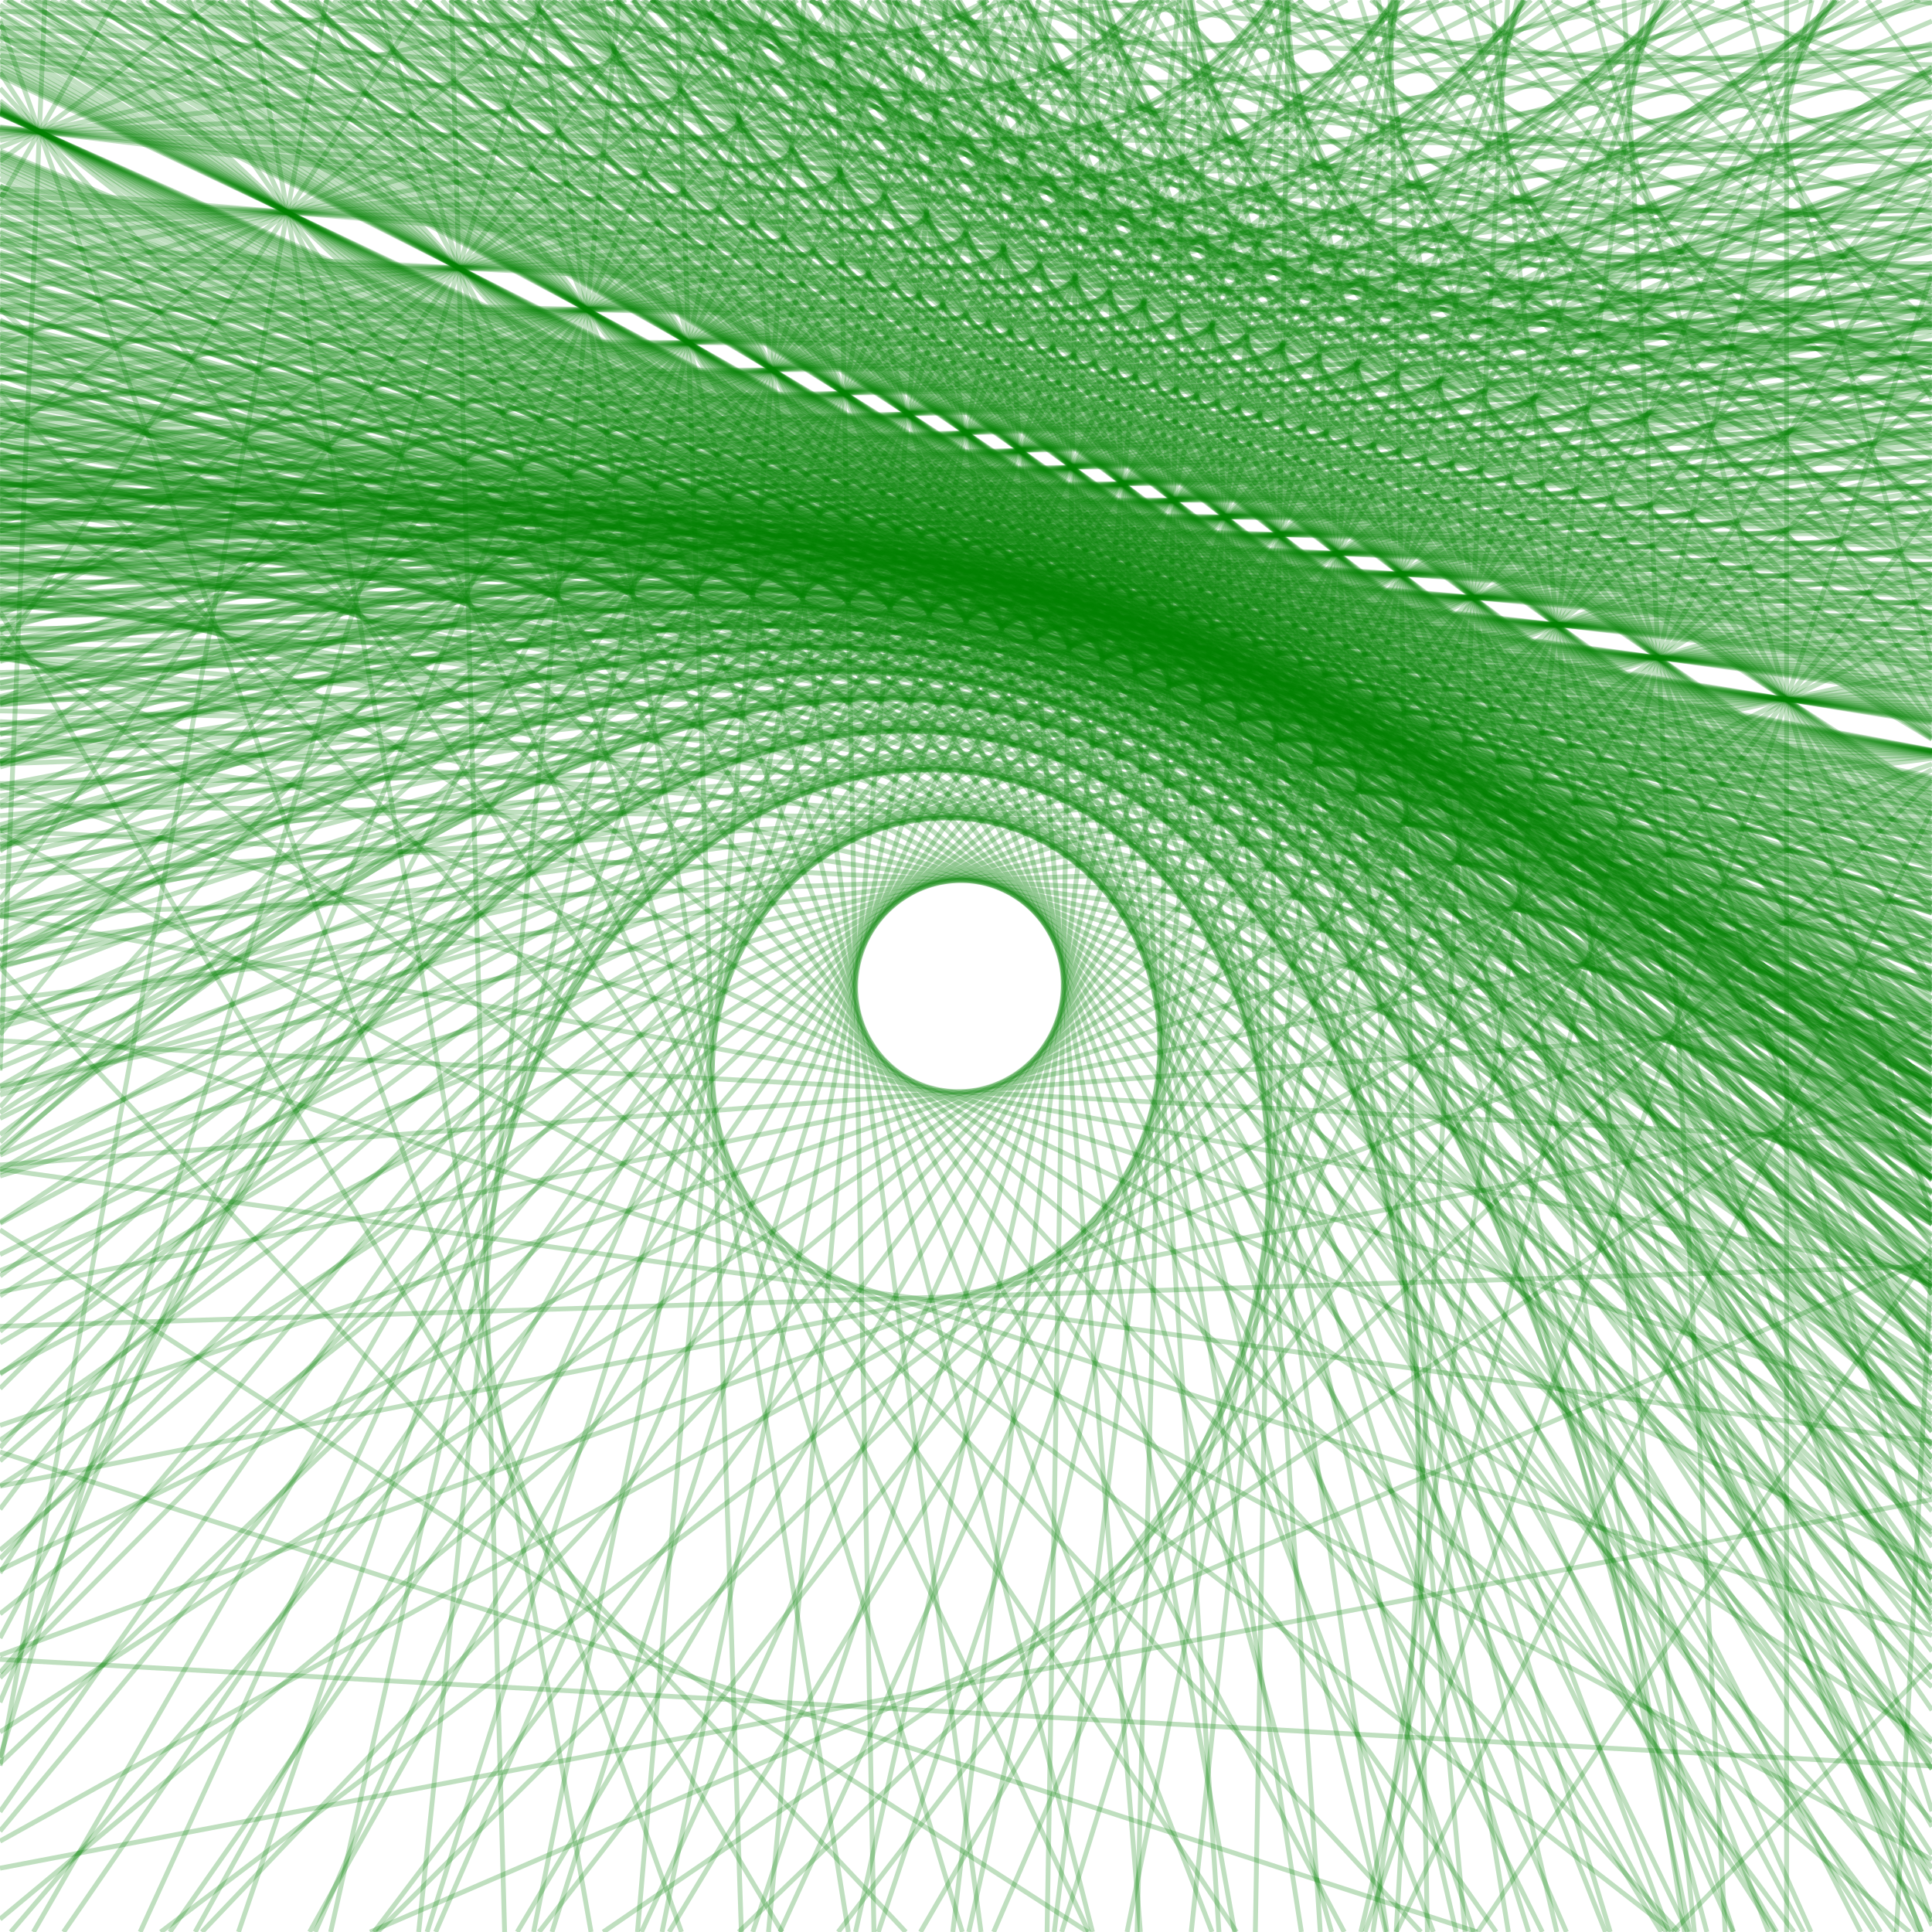 <?xml version="1.0" encoding="UTF-8"?>
<!DOCTYPE svg PUBLIC "-//W3C//DTD SVG 1.1//EN"
    "http://www.w3.org/Graphics/SVG/1.1/DTD/svg11.dtd"><svg width="400" height="400" stroke="black" fill="none" fill-opacity="0.75" font-style="italic" font-family="CMU Serif, sans-serif" xmlns="http://www.w3.org/2000/svg" xmlns:xlink="http://www.w3.org/1999/xlink" version="1.1"><filter id="blur"><feGaussianBlur stdDeviation="2"/></filter><rect width="100%" height="100%" fill="white" stroke="none" fill-opacity="1"/><polygon points="183.95,0.0 255.606,400.0 " stroke-opacity="0.25" stroke="green"/><polygon points="169.665,-5.684341886080802e-14 305.094,400 " stroke-opacity="0.25" stroke="green"/><polygon points="156.87,0.0 349.422,400.0 " stroke-opacity="0.25" stroke="green"/><polygon points="145.343,-5.684341886080802e-14 389.357,400 " stroke-opacity="0.25" stroke="green"/><polygon points="134.904,0.0 400.0,364.873 " stroke-opacity="0.25" stroke="green"/><polygon points="125.407,0.0 400.0,329.824 " stroke-opacity="0.25" stroke="green"/><polygon points="116.729,0.0 400.0,304.789 " stroke-opacity="0.25" stroke="green"/><polygon points="108.769,0.0 400.0,286.013 " stroke-opacity="0.25" stroke="green"/><polygon points="101.441,0.0 400.0,271.41 " stroke-opacity="0.25" stroke="green"/><polygon points="94.673,0.0 400.0,259.727 " stroke-opacity="0.25" stroke="green"/><polygon points="88.403,0.0 400.0,250.168 " stroke-opacity="0.25" stroke="green"/><polygon points="82.578,0.0 400.0,242.202 " stroke-opacity="0.25" stroke="green"/><polygon points="77.152,5.684341886080802e-14 400.0,235.462 " stroke-opacity="0.25" stroke="green"/><polygon points="72.086,5.684341886080802e-14 400.0,229.685 " stroke-opacity="0.25" stroke="green"/><polygon points="67.345,0.0 400.0,224.678 " stroke-opacity="0.25" stroke="green"/><polygon points="203.657,0.0 236.103,400.0 " stroke-opacity="0.25" stroke="green"/><polygon points="188.213,0.0 286.912,400.0 " stroke-opacity="0.25" stroke="green"/><polygon points="174.387,-5.684341886080802e-14 332.398,400 " stroke-opacity="0.25" stroke="green"/><polygon points="161.938,0.0 373.357,400.0 " stroke-opacity="0.25" stroke="green"/><polygon points="150.668,0.0 400,383.937 " stroke-opacity="0.25" stroke="green"/><polygon points="140.419,0.0 400.0,341.857 " stroke-opacity="0.25" stroke="green"/><polygon points="131.058,0.0 400.0,312.824 " stroke-opacity="0.25" stroke="green"/><polygon points="122.474,0.0 400.0,291.584 " stroke-opacity="0.25" stroke="green"/><polygon points="114.574,0.0 400,275.372 " stroke-opacity="0.25" stroke="green"/><polygon points="107.28,0.0 400.0,262.59 " stroke-opacity="0.25" stroke="green"/><polygon points="100.524,5.684341886080802e-14 400.0,252.255 " stroke-opacity="0.25" stroke="green"/><polygon points="94.249,0.0 400.0,243.725 " stroke-opacity="0.25" stroke="green"/><polygon points="88.405,-5.684341886080802e-14 400,236.565 " stroke-opacity="0.25" stroke="green"/><polygon points="82.95,0.0 400.0,230.469 " stroke-opacity="0.25" stroke="green"/><polygon points="77.846,-5.684341886080802e-14 400,225.218 " stroke-opacity="0.25" stroke="green"/><polygon points="223.597,-5.684341886080802e-14 216.789,400 " stroke-opacity="0.25" stroke="green"/><polygon points="206.805,-5.684341886080802e-14 269.437,400 " stroke-opacity="0.25" stroke="green"/><polygon points="191.797,-5.684341886080802e-14 316.491,400 " stroke-opacity="0.25" stroke="green"/><polygon points="178.303,-5.684341886080802e-14 358.799,400 " stroke-opacity="0.25" stroke="green"/><polygon points="166.105,-5.684341886080802e-14 397.045,400 " stroke-opacity="0.25" stroke="green"/><polygon points="155.024,0.0 400.0,354.061 " stroke-opacity="0.25" stroke="green"/><polygon points="144.914,-5.684341886080802e-14 400.0,320.29 " stroke-opacity="0.25" stroke="green"/><polygon points="135.653,-5.684341886080802e-14 400,296.299 " stroke-opacity="0.25" stroke="green"/><polygon points="127.138,5.684341886080802e-14 400.0,278.375 " stroke-opacity="0.25" stroke="green"/><polygon points="119.282,5.684341886080802e-14 400,264.477 " stroke-opacity="0.25" stroke="green"/><polygon points="112.012,0.0 400.0,253.384 " stroke-opacity="0.25" stroke="green"/><polygon points="105.265,0.0 400.0,244.325 " stroke-opacity="0.25" stroke="green"/><polygon points="98.985,-5.684341886080802e-14 400.0,236.788 " stroke-opacity="0.25" stroke="green"/><polygon points="93.127,0.0 400.0,230.419 " stroke-opacity="0.25" stroke="green"/><polygon points="87.649,0.0 400,224.965 " stroke-opacity="0.25" stroke="green"/><polygon points="244.193,0.0 197.274,400.0 " stroke-opacity="0.25" stroke="green"/><polygon points="225.793,-5.684341886080802e-14 252.371,400 " stroke-opacity="0.25" stroke="green"/><polygon points="209.395,-5.684341886080802e-14 301.475,400 " stroke-opacity="0.25" stroke="green"/><polygon points="194.688,0.0 345.514,400.0 " stroke-opacity="0.25" stroke="green"/><polygon points="181.423,5.684341886080802e-14 385.234,400 " stroke-opacity="0.25" stroke="green"/><polygon points="169.399,-5.684341886080802e-14 400.0,366.266 " stroke-opacity="0.25" stroke="green"/><polygon points="158.45,0.0 400,326.886 " stroke-opacity="0.25" stroke="green"/><polygon points="148.436,0.0 400,299.859 " stroke-opacity="0.25" stroke="green"/><polygon points="139.244,0.0 400,280.162 " stroke-opacity="0.25" stroke="green"/><polygon points="130.776,0.0 400.0,265.168 " stroke-opacity="0.25" stroke="green"/><polygon points="122.949,-5.684341886080802e-14 400.0,253.372 " stroke-opacity="0.25" stroke="green"/><polygon points="115.694,0.0 400.0,243.85 " stroke-opacity="0.25" stroke="green"/><polygon points="108.951,0.0 400.0,236.003 " stroke-opacity="0.25" stroke="green"/><polygon points="102.666,0.0 400.0,229.423 " stroke-opacity="0.25" stroke="green"/><polygon points="96.795,0.0 400,223.828 " stroke-opacity="0.25" stroke="green"/><polygon points="265.93,0.0 177.131,400.0 " stroke-opacity="0.25" stroke="green"/><polygon points="245.57,-5.684341886080802e-14 235.421,400 " stroke-opacity="0.25" stroke="green"/><polygon points="227.499,-5.684341886080802e-14 287.155,400 " stroke-opacity="0.25" stroke="green"/><polygon points="211.353,0.0 333.38,400.0 " stroke-opacity="0.25" stroke="green"/><polygon points="196.839,-5.684341886080802e-14 374.931,400 " stroke-opacity="0.25" stroke="green"/><polygon points="183.723,0.0 400,378.172 " stroke-opacity="0.25" stroke="green"/><polygon points="171.81,0.0 400,332.182 " stroke-opacity="0.25" stroke="green"/><polygon points="160.943,0.0 400.0,301.883 " stroke-opacity="0.25" stroke="green"/><polygon points="150.99,-5.684341886080802e-14 400,280.415 " stroke-opacity="0.25" stroke="green"/><polygon points="141.841,-5.684341886080802e-14 400.0,264.409 " stroke-opacity="0.25" stroke="green"/><polygon points="133.401,0.0 400.0,252.015 " stroke-opacity="0.25" stroke="green"/><polygon points="125.592,0.0 400.0,242.135 " stroke-opacity="0.25" stroke="green"/><polygon points="118.344,0.0 400.0,234.074 " stroke-opacity="0.25" stroke="green"/><polygon points="111.601,0.0 400.0,227.373 " stroke-opacity="0.25" stroke="green"/><polygon points="105.31,5.684341886080802e-14 400,221.713 " stroke-opacity="0.25" stroke="green"/><polygon points="289.411,5.684341886080802e-14 155.856,400 " stroke-opacity="0.25" stroke="green"/><polygon points="266.606,0.0 218.274,400.0 " stroke-opacity="0.25" stroke="green"/><polygon points="246.482,5.684341886080802e-14 273.354,400 " stroke-opacity="0.25" stroke="green"/><polygon points="228.593,-5.684341886080802e-14 322.318,400 " stroke-opacity="0.25" stroke="green"/><polygon points="212.586,0.0 366.131,400.0 " stroke-opacity="0.25" stroke="green"/><polygon points="198.178,5.684341886080802e-14 400.0,389.264 " stroke-opacity="0.25" stroke="green"/><polygon points="185.142,-5.684341886080802e-14 400,335.577 " stroke-opacity="0.25" stroke="green"/><polygon points="173.29,-5.684341886080802e-14 400,301.881 " stroke-opacity="0.25" stroke="green"/><polygon points="162.468,0.0 400,278.762 " stroke-opacity="0.25" stroke="green"/><polygon points="152.547,0.0 400.0,261.915 " stroke-opacity="0.25" stroke="green"/><polygon points="143.42,0.0 400,249.093 " stroke-opacity="0.25" stroke="green"/><polygon points="134.995,-5.684341886080802e-14 400.0,239.008 " stroke-opacity="0.25" stroke="green"/><polygon points="127.193,0.0 400.0,230.868 " stroke-opacity="0.25" stroke="green"/><polygon points="119.948,-5.684341886080802e-14 400,224.159 " stroke-opacity="0.25" stroke="green"/><polygon points="113.203,0.0 400.0,218.535 " stroke-opacity="0.25" stroke="green"/><polygon points="315.425,0.0 132.805,400.0 " stroke-opacity="0.25" stroke="green"/><polygon points="289.503,0.0 200.566,400.0 " stroke-opacity="0.25" stroke="green"/><polygon points="266.803,-5.684341886080802e-14 259.904,400 " stroke-opacity="0.25" stroke="green"/><polygon points="246.759,5.684341886080802e-14 312.297,400 " stroke-opacity="0.25" stroke="green"/><polygon points="228.931,0.0 358.899,400.0 " stroke-opacity="0.25" stroke="green"/><polygon points="212.971,0.0 400.0,398.683 " stroke-opacity="0.25" stroke="green"/><polygon points="198.6,-5.684341886080802e-14 400.0,336.25 " stroke-opacity="0.25" stroke="green"/><polygon points="185.591,-5.684341886080802e-14 400.0,299.249 " stroke-opacity="0.25" stroke="green"/><polygon points="173.761,-5.684341886080802e-14 400.0,274.769 " stroke-opacity="0.25" stroke="green"/><polygon points="162.955,0.0 400,257.375 " stroke-opacity="0.25" stroke="green"/><polygon points="153.046,-5.684341886080802e-14 400.0,244.38 " stroke-opacity="0.25" stroke="green"/><polygon points="143.927,0.0 400.0,234.301 " stroke-opacity="0.25" stroke="green"/><polygon points="135.507,5.684341886080802e-14 400.0,226.256 " stroke-opacity="0.25" stroke="green"/><polygon points="127.709,0.0 400.0,219.687 " stroke-opacity="0.25" stroke="green"/><polygon points="120.466,0.0 400.0,214.22 " stroke-opacity="0.25" stroke="green"/><polygon points="345.082,-5.684341886080802e-14 107.095,400 " stroke-opacity="0.25" stroke="green"/><polygon points="315.075,0.0 181.838,400.0 " stroke-opacity="0.25" stroke="green"/><polygon points="289.062,0.0 246.632,400.0 " stroke-opacity="0.25" stroke="green"/><polygon points="266.296,0.0 303.339,400.0 " stroke-opacity="0.25" stroke="green"/><polygon points="246.205,0.0 353.384,400.0 " stroke-opacity="0.25" stroke="green"/><polygon points="228.342,5.684341886080802e-14 397.876,400 " stroke-opacity="0.25" stroke="green"/><polygon points="212.358,-5.684341886080802e-14 400.0,333.093 " stroke-opacity="0.25" stroke="green"/><polygon points="197.97,0.0 400.0,293.265 " stroke-opacity="0.25" stroke="green"/><polygon points="184.951,0.0 400.0,267.968 " stroke-opacity="0.25" stroke="green"/><polygon points="173.114,0.0 400.0,250.476 " stroke-opacity="0.25" stroke="green"/><polygon points="162.305,-5.684341886080802e-14 400,237.659 " stroke-opacity="0.25" stroke="green"/><polygon points="152.396,0.0 400,227.865 " stroke-opacity="0.25" stroke="green"/><polygon points="143.28,0.0 400,220.136 " stroke-opacity="0.25" stroke="green"/><polygon points="134.863,0.0 400.0,213.882 " stroke-opacity="0.25" stroke="green"/><polygon points="127.07,0.0 400,208.717 " stroke-opacity="0.25" stroke="green"/><polygon points="380.025,-5.684341886080802e-14 77.435,400 " stroke-opacity="0.25" stroke="green"/><polygon points="344.492,-5.684341886080802e-14 161.47,400 " stroke-opacity="0.25" stroke="green"/><polygon points="314.099,0.0 233.349,400.0 " stroke-opacity="0.25" stroke="green"/><polygon points="287.805,0.0 295.532,400.0 " stroke-opacity="0.25" stroke="green"/><polygon points="264.834,0.0 349.857,400.0 " stroke-opacity="0.25" stroke="green"/><polygon points="244.594,0.0 397.725,400.0 " stroke-opacity="0.25" stroke="green"/><polygon points="226.624,0.0 400.0,324.676 " stroke-opacity="0.25" stroke="green"/><polygon points="210.563,-5.684341886080802e-14 400.0,283.119 " stroke-opacity="0.25" stroke="green"/><polygon points="196.122,-5.684341886080802e-14 400.0,257.881 " stroke-opacity="0.25" stroke="green"/><polygon points="183.068,-5.684341886080802e-14 400.0,240.927 " stroke-opacity="0.25" stroke="green"/><polygon points="171.211,0.0 400.0,228.753 " stroke-opacity="0.25" stroke="green"/><polygon points="160.392,0.0 400,219.588 " stroke-opacity="0.25" stroke="green"/><polygon points="150.481,0.0 400.0,212.439 " stroke-opacity="0.25" stroke="green"/><polygon points="141.369,0.0 400,206.707 " stroke-opacity="0.25" stroke="green"/><polygon points="132.962,0.0 400.0,202.008 " stroke-opacity="0.25" stroke="green"/><polygon points="400.0,23.987 41.806,400.0 " stroke-opacity="0.25" stroke="green"/><polygon points="379.534,0.0 138.545,400.0 " stroke-opacity="0.25" stroke="green"/><polygon points="343.142,-5.684341886080802e-14 219.818,400 " stroke-opacity="0.25" stroke="green"/><polygon points="312.137,0.0 289.061,400.0 " stroke-opacity="0.25" stroke="green"/><polygon points="285.406,-5.684341886080802e-14 348.76,400 " stroke-opacity="0.25" stroke="green"/><polygon points="262.121,0.0 400.0,397.806 " stroke-opacity="0.25" stroke="green"/><polygon points="241.657,5.684341886080802e-14 400.0,309.255 " stroke-opacity="0.25" stroke="green"/><polygon points="223.531,0.0 400.0,267.973 " stroke-opacity="0.25" stroke="green"/><polygon points="207.363,0.0 400,244.084 " stroke-opacity="0.25" stroke="green"/><polygon points="192.852,-5.684341886080802e-14 400.0,228.51 " stroke-opacity="0.25" stroke="green"/><polygon points="179.756,5.684341886080802e-14 400.0,217.552 " stroke-opacity="0.25" stroke="green"/><polygon points="167.878,0.0 400.0,209.423 " stroke-opacity="0.25" stroke="green"/><polygon points="157.055,-5.684341886080802e-14 400,203.153 " stroke-opacity="0.25" stroke="green"/><polygon points="147.153,0.0 400,198.17 " stroke-opacity="0.25" stroke="green"/><polygon points="138.059,-5.684341886080802e-14 400.0,194.114 " stroke-opacity="0.25" stroke="green"/><polygon points="0.0,397.333 400.0,64.814 " stroke-opacity="0.25" stroke="green"/><polygon points="400.0,29.652 111.61,400.0 " stroke-opacity="0.25" stroke="green"/><polygon points="378.11,0.0 205.722,400.0 " stroke-opacity="0.25" stroke="green"/><polygon points="340.57,0.0 284.265,400.0 " stroke-opacity="0.25" stroke="green"/><polygon points="308.766,-5.684341886080802e-14 350.808,400 " stroke-opacity="0.25" stroke="green"/><polygon points="281.477,0.0 400,374.988 " stroke-opacity="0.25" stroke="green"/><polygon points="257.804,5.684341886080802e-14 400.0,284.917 " stroke-opacity="0.25" stroke="green"/><polygon points="237.074,-5.684341886080802e-14 400,247.106 " stroke-opacity="0.25" stroke="green"/><polygon points="218.769,0.0 400.0,226.299 " stroke-opacity="0.25" stroke="green"/><polygon points="202.489,0.0 400.0,213.133 " stroke-opacity="0.25" stroke="green"/><polygon points="187.914,0.0 400.0,204.051 " stroke-opacity="0.25" stroke="green"/><polygon points="174.79,0.0 400,197.408 " stroke-opacity="0.25" stroke="green"/><polygon points="162.91,-5.684341886080802e-14 400.0,192.338 " stroke-opacity="0.25" stroke="green"/><polygon points="152.106,-5.684341886080802e-14 400.0,188.341 " stroke-opacity="0.25" stroke="green"/><polygon points="142.238,0.0 400,185.109 " stroke-opacity="0.25" stroke="green"/><polygon points="0.0,358.582 400.0,99.482 " stroke-opacity="0.25" stroke="green"/><polygon points="400.0,79.824 78.146,400.0 " stroke-opacity="0.25" stroke="green"/><polygon points="400,38.357 190.573,400.0 " stroke-opacity="0.25" stroke="green"/><polygon points="375.151,0.0 281.749,400.0 " stroke-opacity="0.25" stroke="green"/><polygon points="336.217,0.0 357.18,400.0 " stroke-opacity="0.25" stroke="green"/><polygon points="303.472,5.684341886080802e-14 400.0,329.594 " stroke-opacity="0.25" stroke="green"/><polygon points="275.55,5.684341886080802e-14 400.0,249.941 " stroke-opacity="0.25" stroke="green"/><polygon points="251.457,-5.684341886080802e-14 400.0,220.115 " stroke-opacity="0.25" stroke="green"/><polygon points="230.457,5.684341886080802e-14 400.0,204.501 " stroke-opacity="0.25" stroke="green"/><polygon points="211.989,5.684341886080802e-14 400.0,194.896 " stroke-opacity="0.25" stroke="green"/><polygon points="195.623,0.0 400.0,188.39 " stroke-opacity="0.25" stroke="green"/><polygon points="181.018,0.0 400.0,183.693 " stroke-opacity="0.25" stroke="green"/><polygon points="167.905,0.0 400.0,180.141 " stroke-opacity="0.25" stroke="green"/><polygon points="156.067,-5.684341886080802e-14 400.0,177.362 " stroke-opacity="0.25" stroke="green"/><polygon points="145.325,0.0 400.0,175.128 " stroke-opacity="0.25" stroke="green"/><polygon points="0.0,325.077 400.0,130.125 " stroke-opacity="0.25" stroke="green"/><polygon points="400.0,121.973 33.281,400.0 " stroke-opacity="0.25" stroke="green"/><polygon points="400.0,105.67 173.536,400.0 " stroke-opacity="0.25" stroke="green"/><polygon points="400,56.759 282.624,400.0 " stroke-opacity="0.25" stroke="green"/><polygon points="369.894,-5.684341886080802e-14 369.894,400 " stroke-opacity="0.25" stroke="green"/><polygon points="329.381,-5.684341886080802e-14 400,252.402 " stroke-opacity="0.25" stroke="green"/><polygon points="295.62,0.0 400.0,203.491 " stroke-opacity="0.25" stroke="green"/><polygon points="267.053,0.0 400,187.188 " stroke-opacity="0.25" stroke="green"/><polygon points="242.567,-5.684341886080802e-14 400,179.036 " stroke-opacity="0.25" stroke="green"/><polygon points="221.346,0.0 400.0,174.145 " stroke-opacity="0.25" stroke="green"/><polygon points="202.777,-5.684341886080802e-14 400.0,170.884 " stroke-opacity="0.25" stroke="green"/><polygon points="186.393,-5.684341886080802e-14 400.0,168.555 " stroke-opacity="0.25" stroke="green"/><polygon points="171.83,5.684341886080802e-14 400,166.808 " stroke-opacity="0.25" stroke="green"/><polygon points="158.799,0.0 400,165.449 " stroke-opacity="0.25" stroke="green"/><polygon points="147.072,0.0 400.0,164.363 " stroke-opacity="0.25" stroke="green"/><polygon points="-5.684341886080802e-14,295.113 400,158.191 " stroke-opacity="0.25" stroke="green"/><polygon points="-5.684341886080802e-14,381.193 400,159.34 " stroke-opacity="0.25" stroke="green"/><polygon points="400.0,161.561 152.958,400.0 " stroke-opacity="0.25" stroke="green"/><polygon points="400,167.672 289.073,400.0 " stroke-opacity="0.25" stroke="green"/><polygon points="400.0,259.587 392.641,400.0 " stroke-opacity="0.25" stroke="green"/><polygon points="361.346,0.0 400.0,137.141 " stroke-opacity="0.25" stroke="green"/><polygon points="319.172,0.0 400,146.529 " stroke-opacity="0.25" stroke="green"/><polygon points="284.42,0.0 400.0,149.347 " stroke-opacity="0.25" stroke="green"/><polygon points="255.29,5.684341886080802e-14 400.0,150.703 " stroke-opacity="0.25" stroke="green"/><polygon points="230.519,-5.684341886080802e-14 400.0,151.502 " stroke-opacity="0.25" stroke="green"/><polygon points="209.197,-5.684341886080802e-14 400.0,152.027 " stroke-opacity="0.25" stroke="green"/><polygon points="190.651,-5.684341886080802e-14 400.0,152.4 " stroke-opacity="0.25" stroke="green"/><polygon points="174.371,0.0 400.0,152.677 " stroke-opacity="0.25" stroke="green"/><polygon points="159.967,0.0 400,152.892 " stroke-opacity="0.25" stroke="green"/><polygon points="147.131,5.684341886080802e-14 400.0,153.063 " stroke-opacity="0.25" stroke="green"/><polygon points="0.0,267.469 400.0,184.749 " stroke-opacity="0.25" stroke="green"/><polygon points="0.0,342.692 400.0,194.094 " stroke-opacity="0.25" stroke="green"/><polygon points="400.0,211.825 124.889,400.0 " stroke-opacity="0.25" stroke="green"/><polygon points="400.0,258.421 305.943,400.0 " stroke-opacity="0.25" stroke="green"/><polygon points="348.205,-5.684341886080802e-14 400.0,82.568 " stroke-opacity="0.25" stroke="green"/><polygon points="304.459,0.0 400.0,108.551 " stroke-opacity="0.25" stroke="green"/><polygon points="268.897,-5.684341886080802e-14 400.0,120.756 " stroke-opacity="0.25" stroke="green"/><polygon points="239.418,0.0 400.0,127.845 " stroke-opacity="0.25" stroke="green"/><polygon points="214.584,0.0 400,132.477 " stroke-opacity="0.25" stroke="green"/><polygon points="193.379,0.0 400.0,135.741 " stroke-opacity="0.25" stroke="green"/><polygon points="175.06,0.0 400.0,138.165 " stroke-opacity="0.25" stroke="green"/><polygon points="159.076,0.0 400.0,140.037 " stroke-opacity="0.25" stroke="green"/><polygon points="145.007,-5.684341886080802e-14 400,141.525 " stroke-opacity="0.25" stroke="green"/><polygon points="0.0,241.197 400.0,210.669 " stroke-opacity="0.25" stroke="green"/><polygon points="-5.684341886080802e-14,307.688 400,227.888 " stroke-opacity="0.25" stroke="green"/><polygon points="400.0,260.363 76.635,400 " stroke-opacity="0.25" stroke="green"/><polygon points="400.0,344.498 346.307,400.0 " stroke-opacity="0.25" stroke="green"/><polygon points="386.546,0.0 400.0,17.559 " stroke-opacity="0.25" stroke="green"/><polygon points="328.759,0.0 400.0,67.518 " stroke-opacity="0.25" stroke="green"/><polygon points="283.814,0.0 400,90.78 " stroke-opacity="0.25" stroke="green"/><polygon points="247.857,0.0 400.0,104.232 " stroke-opacity="0.25" stroke="green"/><polygon points="218.438,0.0 400.0,113 " stroke-opacity="0.25" stroke="green"/><polygon points="193.923,0.0 400.0,119.167 " stroke-opacity="0.25" stroke="green"/><polygon points="173.179,0.0 400.0,123.74 " stroke-opacity="0.25" stroke="green"/><polygon points="155.398,0.0 400,127.268 " stroke-opacity="0.25" stroke="green"/><polygon points="139.988,0.0 400.0,130.071 " stroke-opacity="0.25" stroke="green"/><polygon points="0.0,215.485 400.0,236.733 " stroke-opacity="0.25" stroke="green"/><polygon points="-5.684341886080802e-14,274.606 400,262.179 " stroke-opacity="0.25" stroke="green"/><polygon points="0.0,386.786 400.0,310.462 " stroke-opacity="0.25" stroke="green"/><polygon points="360.468,0.0 400.0,29.238 " stroke-opacity="0.25" stroke="green"/><polygon points="300.783,5.684341886080802e-14 400.0,62.472 " stroke-opacity="0.25" stroke="green"/><polygon points="255.465,0.0 400.0,81.776 " stroke-opacity="0.25" stroke="green"/><polygon points="219.884,5.684341886080802e-14 400,94.391 " stroke-opacity="0.25" stroke="green"/><polygon points="191.206,-5.684341886080802e-14 400.0,103.279 " stroke-opacity="0.25" stroke="green"/><polygon points="167.6,-5.684341886080802e-14 400.0,109.881 " stroke-opacity="0.25" stroke="green"/><polygon points="147.829,0.0 400.0,114.977 " stroke-opacity="0.25" stroke="green"/><polygon points="131.03,0.0 400.0,119.03 " stroke-opacity="0.25" stroke="green"/><polygon points="-5.684341886080802e-14,189.566 400,263.738 " stroke-opacity="0.25" stroke="green"/><polygon points="0.0,242.058 400.0,298.475 " stroke-opacity="0.25" stroke="green"/><polygon points="0.0,343.553 400.0,365.639 " stroke-opacity="0.25" stroke="green"/><polygon points="321.295,-5.684341886080802e-14 400.0,37.362 " stroke-opacity="0.25" stroke="green"/><polygon points="261.462,0.0 400.0,61.493 " stroke-opacity="0.25" stroke="green"/><polygon points="217.301,5.684341886080802e-14 400,77.385 " stroke-opacity="0.25" stroke="green"/><polygon points="183.367,0.0 400.0,88.642 " stroke-opacity="0.25" stroke="green"/><polygon points="156.476,0.0 400.0,97.034 " stroke-opacity="0.25" stroke="green"/><polygon points="134.642,0.0 400,103.531 " stroke-opacity="0.25" stroke="green"/><polygon points="116.561,5.684341886080802e-14 400.0,108.709 " stroke-opacity="0.25" stroke="green"/><polygon points="0.0,162.617 400.0,292.585 " stroke-opacity="0.25" stroke="green"/><polygon points="-5.684341886080802e-14,208.618 400,338.586 " stroke-opacity="0.25" stroke="green"/><polygon points="5.684341886080802e-14,300.621 305.856,400.0 " stroke-opacity="0.25" stroke="green"/><polygon points="348.984,0.0 400,16.576 " stroke-opacity="0.25" stroke="green"/><polygon points="264.038,0.0 400.0,44.177 " stroke-opacity="0.25" stroke="green"/><polygon points="207.406,0.0 400,62.577 " stroke-opacity="0.25" stroke="green"/><polygon points="166.956,0.0 400,75.721 " stroke-opacity="0.25" stroke="green"/><polygon points="136.617,0.0 400,85.578 " stroke-opacity="0.25" stroke="green"/><polygon points="113.021,0.0 400,93.245 " stroke-opacity="0.25" stroke="green"/><polygon points="94.144,0.0 400.0,99.379 " stroke-opacity="0.25" stroke="green"/><polygon points="-5.684341886080802e-14,133.659 400,324.405 " stroke-opacity="0.25" stroke="green"/><polygon points="-5.684341886080802e-14,172.565 400,384.997 " stroke-opacity="0.25" stroke="green"/><polygon points="-5.684341886080802e-14,254.634 225.222,400.0 " stroke-opacity="0.25" stroke="green"/><polygon points="396.187,0.0 400.0,0.714 " stroke-opacity="0.25" stroke="green"/><polygon points="258.148,-5.684341886080802e-14 400.0,30.32 " stroke-opacity="0.25" stroke="green"/><polygon points="182.586,0.0 400.0,50.371 " stroke-opacity="0.25" stroke="green"/><polygon points="134.913,0.0 400.0,64.85 " stroke-opacity="0.25" stroke="green"/><polygon points="102.093,0.0 400.0,75.796 " stroke-opacity="0.25" stroke="green"/><polygon points="78.122,5.684341886080802e-14 400.0,84.362 " stroke-opacity="0.25" stroke="green"/><polygon points="59.845,-5.684341886080802e-14 400.0,91.248 " stroke-opacity="0.25" stroke="green"/><polygon points="0.0,101.394 400.0,360.753 " stroke-opacity="0.25" stroke="green"/><polygon points="5.684341886080802e-14,131.469 346.444,400.0 " stroke-opacity="0.25" stroke="green"/><polygon points="-5.684341886080802e-14,200.278 187.534,400.0 " stroke-opacity="0.25" stroke="green"/><polygon points="223.574,0.0 400,20.099 " stroke-opacity="0.25" stroke="green"/><polygon points="120.707,0.0 400,40.958 " stroke-opacity="0.25" stroke="green"/><polygon points="70.46,0.0 400,56.216 " stroke-opacity="0.25" stroke="green"/><polygon points="40.681,0.0 400.0,67.861 " stroke-opacity="0.25" stroke="green"/><polygon points="20.98,5.684341886080802e-14 400.0,77.04 " stroke-opacity="0.25" stroke="green"/><polygon points="6.981,-5.684341886080802e-14 400.0,84.462 " stroke-opacity="0.25" stroke="green"/><polygon points="0.0,63.937 395.37,400 " stroke-opacity="0.25" stroke="green"/><polygon points="0.0,81.39 294.185,400.0 " stroke-opacity="0.25" stroke="green"/><polygon points="0.0,126.694 161.918,400.0 " stroke-opacity="0.25" stroke="green"/><polygon points="0.0,2.351 400.0,13.42 " stroke-opacity="0.25" stroke="green"/><polygon points="0.0,5.65 400.0,34.342 " stroke-opacity="0.25" stroke="green"/><polygon points="0.0,8.098 400.0,49.864 " stroke-opacity="0.25" stroke="green"/><polygon points="-5.684341886080802e-14,9.986 400,61.836 " stroke-opacity="0.25" stroke="green"/><polygon points="-5.684341886080802e-14,11.487 400,71.351 " stroke-opacity="0.25" stroke="green"/><polygon points="0.0,12.708 400.0,79.096 " stroke-opacity="0.25" stroke="green"/><polygon points="0.0,18.305 347.51,400.0 " stroke-opacity="0.25" stroke="green"/><polygon points="0.0,14.997 255.991,400.0 " stroke-opacity="0.25" stroke="green"/><polygon points="5.684341886080802e-14,4.395 141.086,400.0 " stroke-opacity="0.25" stroke="green"/><polygon points="0.0,221.661 9.299,0.0 " stroke-opacity="0.25" stroke="green"/><polygon points="0.0,41.388 23.895,0.0 " stroke-opacity="0.25" stroke="green"/><polygon points="0.0,33.373 44.54,0.0 " stroke-opacity="0.25" stroke="green"/><polygon points="-5.684341886080802e-14,30.541 75.973,5.684341886080802e-14 " stroke-opacity="0.25" stroke="green"/><polygon points="0.0,29.092 129.647,0.0 " stroke-opacity="0.25" stroke="green"/><polygon points="0.0,28.213 242.085,0.0 " stroke-opacity="0.25" stroke="green"/><polygon points="0.0,27.622 400.0,9.987 " stroke-opacity="0.25" stroke="green"/><polygon points="-5.684341886080802e-14,27.198 400,30.372 " stroke-opacity="0.25" stroke="green"/><polygon points="0.0,26.878 400.0,45.72 " stroke-opacity="0.25" stroke="green"/><polygon points="-5.684341886080802e-14,26.629 400,57.691 " stroke-opacity="0.25" stroke="green"/><polygon points="0.0,26.429 400.0,67.291 " stroke-opacity="0.25" stroke="green"/><polygon points="0.0,26.266 400.0,75.16 " stroke-opacity="0.25" stroke="green"/><polygon points="28.597,0.0 309.76,400.0 " stroke-opacity="0.25" stroke="green"/><polygon points="39.006,5.684341886080802e-14 225.409,400 " stroke-opacity="0.25" stroke="green"/><polygon points="51.723,0.0 122.363,400.0 " stroke-opacity="0.25" stroke="green"/><polygon points="0.0,365.582 67.609,5.684341886080802e-14 " stroke-opacity="0.25" stroke="green"/><polygon points="0.0,135.535 88.017,0.0 " stroke-opacity="0.25" stroke="green"/><polygon points="0.0,90.847 115.201,0.0 " stroke-opacity="0.25" stroke="green"/><polygon points="0.0,71.826 153.207,-5.684341886080802e-14 " stroke-opacity="0.25" stroke="green"/><polygon points="0.0,61.292 210.1,0.0 " stroke-opacity="0.25" stroke="green"/><polygon points="-5.684341886080802e-14,54.602 304.616,0.0 " stroke-opacity="0.25" stroke="green"/><polygon points="-5.684341886080802e-14,49.975 400,9.387 " stroke-opacity="0.25" stroke="green"/><polygon points="-5.684341886080802e-14,46.586 400,28.792 " stroke-opacity="0.25" stroke="green"/><polygon points="-5.684341886080802e-14,43.995 400,43.622 " stroke-opacity="0.25" stroke="green"/><polygon points="-5.684341886080802e-14,41.951 400,55.324 " stroke-opacity="0.25" stroke="green"/><polygon points="0.0,40.297 400.0,64.793 " stroke-opacity="0.25" stroke="green"/><polygon points="0.0,38.931 400.0,72.613 " stroke-opacity="0.25" stroke="green"/><polygon points="65.481,0.0 278.311,400.0 " stroke-opacity="0.25" stroke="green"/><polygon points="78.215,0.0 199.23,400.0 " stroke-opacity="0.25" stroke="green"/><polygon points="93.474,0.0 104.475,400.0 " stroke-opacity="0.25" stroke="green"/><polygon points="0.0,363.878 112.09,-5.684341886080802e-14 " stroke-opacity="0.25" stroke="green"/><polygon points="-5.684341886080802e-14,186.236 135.309,5.684341886080802e-14 " stroke-opacity="0.25" stroke="green"/><polygon points="0.0,130.692 165.076,0.0 " stroke-opacity="0.25" stroke="green"/><polygon points="0.0,103.561 204.62,0.0 " stroke-opacity="0.25" stroke="green"/><polygon points="0.0,87.481 259.7,-5.684341886080802e-14 " stroke-opacity="0.25" stroke="green"/><polygon points="0.0,76.843 341.714,-5.684341886080802e-14 " stroke-opacity="0.25" stroke="green"/><polygon points="5.684341886080802e-14,69.284 400,11.161 " stroke-opacity="0.25" stroke="green"/><polygon points="0.0,63.637 400.0,29.293 " stroke-opacity="0.25" stroke="green"/><polygon points="-5.684341886080802e-14,59.257 400,43.354 " stroke-opacity="0.25" stroke="green"/><polygon points="0.0,55.761 400.0,54.578 " stroke-opacity="0.25" stroke="green"/><polygon points="0.0,52.906 400.0,63.744 " stroke-opacity="0.25" stroke="green"/><polygon points="0.0,50.53 400.0,71.371 " stroke-opacity="0.25" stroke="green"/><polygon points="96.847,0.0 250.928,400.0 " stroke-opacity="0.25" stroke="green"/><polygon points="111.215,-5.684341886080802e-14 175.641,400 " stroke-opacity="0.25" stroke="green"/><polygon points="128.193,0.0 86.681,400.0 " stroke-opacity="0.25" stroke="green"/><polygon points="5.684341886080802e-14,352.437 148.561,0.0 " stroke-opacity="0.25" stroke="green"/><polygon points="0.0,214.193 173.45,-5.684341886080802e-14 " stroke-opacity="0.25" stroke="green"/><polygon points="0.0,157.96 204.551,0.0 " stroke-opacity="0.25" stroke="green"/><polygon points="-5.684341886080802e-14,127.455 244.522,0.0 " stroke-opacity="0.25" stroke="green"/><polygon points="-5.684341886080802e-14,108.308 297.789,0.0 " stroke-opacity="0.25" stroke="green"/><polygon points="-5.684341886080802e-14,95.172 372.309,0.0 " stroke-opacity="0.25" stroke="green"/><polygon points="-5.684341886080802e-14,85.6 400,14.852 " stroke-opacity="0.25" stroke="green"/><polygon points="0.0,78.315 400.0,31.543 " stroke-opacity="0.25" stroke="green"/><polygon points="0.0,72.584 400.0,44.672 " stroke-opacity="0.25" stroke="green"/><polygon points="0.0,67.959 400.0,55.27 " stroke-opacity="0.25" stroke="green"/><polygon points="-5.684341886080802e-14,64.147 400,64.003 " stroke-opacity="0.25" stroke="green"/><polygon points="0.0,60.951 400.0,71.325 " stroke-opacity="0.25" stroke="green"/><polygon points="124.502,0.0 226.188,400.0 " stroke-opacity="0.25" stroke="green"/><polygon points="140.169,-5.684341886080802e-14 153.494,400 " stroke-opacity="0.25" stroke="green"/><polygon points="158.496,0.0 68.459,400.0 " stroke-opacity="0.25" stroke="green"/><polygon points="0.0,339.128 180.223,0.0 " stroke-opacity="0.25" stroke="green"/><polygon points="0.0,229.221 206.392,-5.684341886080802e-14 " stroke-opacity="0.25" stroke="green"/><polygon points="5.684341886080802e-14,176.237 238.521,0.0 " stroke-opacity="0.25" stroke="green"/><polygon points="0.0,145.049 278.908,0.0 " stroke-opacity="0.25" stroke="green"/><polygon points="-5.684341886080802e-14,124.502 331.206,-5.684341886080802e-14 " stroke-opacity="0.25" stroke="green"/><polygon points="-5.684341886080802e-14,109.945 400,0.437 " stroke-opacity="0.25" stroke="green"/><polygon points="0.0,99.09 400.0,20.044 " stroke-opacity="0.25" stroke="green"/><polygon points="0.0,90.686 400.0,35.226 " stroke-opacity="0.25" stroke="green"/><polygon points="-5.684341886080802e-14,83.986 400,47.329 " stroke-opacity="0.25" stroke="green"/><polygon points="0.0,78.52 400.0,57.203 " stroke-opacity="0.25" stroke="green"/><polygon points="0.0,73.975 400.0,65.412 " stroke-opacity="0.25" stroke="green"/><polygon points="-5.684341886080802e-14,70.137 400,72.345 " stroke-opacity="0.25" stroke="green"/><polygon points="149.664,0.0 203.105,400.0 " stroke-opacity="0.25" stroke="green"/><polygon points="166.501,5.684341886080802e-14 131.982,400 " stroke-opacity="0.25" stroke="green"/><polygon points="186.055,0.0 49.378,400.0 " stroke-opacity="0.25" stroke="green"/><polygon points="0.0,325.642 209.044,0.0 " stroke-opacity="0.25" stroke="green"/><polygon points="0.0,236.459 236.459,0.0 " stroke-opacity="0.25" stroke="green"/><polygon points="0.0,188.041 269.713,-5.684341886080802e-14 " stroke-opacity="0.25" stroke="green"/><polygon points="0.0,157.638 310.897,0.0 " stroke-opacity="0.25" stroke="green"/><polygon points="5.684341886080802e-14,136.773 363.228,-5.684341886080802e-14 " stroke-opacity="0.25" stroke="green"/><polygon points="0.0,121.565 400.0,8.99 " stroke-opacity="0.25" stroke="green"/><polygon points="5.684341886080802e-14,109.989 400,26.373 " stroke-opacity="0.25" stroke="green"/><polygon points="0.0,100.883 400.0,40.048 " stroke-opacity="0.25" stroke="green"/><polygon points="0.0,93.532 400.0,51.087 " stroke-opacity="0.25" stroke="green"/><polygon points="0.0,87.473 400.0,60.185 " stroke-opacity="0.25" stroke="green"/><polygon points="0.0,82.394 400.0,67.812 " stroke-opacity="0.25" stroke="green"/><polygon points="-5.684341886080802e-14,78.074 400,74.3 " stroke-opacity="0.25" stroke="green"/><polygon points="173.22,0.0 180.946,400.0 " stroke-opacity="0.25" stroke="green"/><polygon points="191.226,0.0 110.476,400.0 " stroke-opacity="0.25" stroke="green"/><polygon points="212.04,0.0 29.017,400.0 " stroke-opacity="0.25" stroke="green"/><polygon points="0.0,312.467 236.374,0.0 " stroke-opacity="0.25" stroke="green"/><polygon points="0.0,238.789 265.202,0.0 " stroke-opacity="0.25" stroke="green"/><polygon points="-5.684341886080802e-14,195.142 299.899,0.0 " stroke-opacity="0.25" stroke="green"/><polygon points="0.0,166.272 342.457,0.0 " stroke-opacity="0.25" stroke="green"/><polygon points="0.0,145.763 395.889,0.0 " stroke-opacity="0.25" stroke="green"/><polygon points="0.0,130.441 400.0,18.228 " stroke-opacity="0.25" stroke="green"/><polygon points="0.0,118.559 400.0,33.536 " stroke-opacity="0.25" stroke="green"/><polygon points="0.0,109.076 400.0,45.755 " stroke-opacity="0.25" stroke="green"/><polygon points="0.0,101.332 400.0,55.732 " stroke-opacity="0.25" stroke="green"/><polygon points="-5.684341886080802e-14,94.889 400,64.034 " stroke-opacity="0.25" stroke="green"/><polygon points="5.684341886080802e-14,89.444 400,71.049 " stroke-opacity="0.25" stroke="green"/><polygon points="-5.684341886080802e-14,84.782 400,77.056 " stroke-opacity="0.25" stroke="green"/><polygon points="195.858,-5.684341886080802e-14 159.112,400 " stroke-opacity="0.25" stroke="green"/><polygon points="215.132,-5.684341886080802e-14 88.418,400 " stroke-opacity="0.25" stroke="green"/><polygon points="237.351,0.0 6.923,400.0 " stroke-opacity="0.25" stroke="green"/><polygon points="-5.684341886080802e-14,299.741 263.245,0.0 " stroke-opacity="0.25" stroke="green"/><polygon points="0.0,237.921 293.808,0.0 " stroke-opacity="0.25" stroke="green"/><polygon points="0.0,198.785 330.428,-5.684341886080802e-14 " stroke-opacity="0.25" stroke="green"/><polygon points="0.0,171.783 375.103,-5.684341886080802e-14 " stroke-opacity="0.25" stroke="green"/><polygon points="-5.684341886080802e-14,152.03 400,10.876 " stroke-opacity="0.25" stroke="green"/><polygon points="0.0,136.952 400.0,27.882 " stroke-opacity="0.25" stroke="green"/><polygon points="0.0,125.065 400.0,41.288 " stroke-opacity="0.25" stroke="green"/><polygon points="5.684341886080802e-14,115.453 400,52.129 " stroke-opacity="0.25" stroke="green"/><polygon points="0.0,107.519 400.0,61.077 " stroke-opacity="0.25" stroke="green"/><polygon points="0.0,100.86 400.0,68.587 " stroke-opacity="0.25" stroke="green"/><polygon points="0.0,95.192 400.0,74.98 " stroke-opacity="0.25" stroke="green"/><polygon points="-5.684341886080802e-14,90.307 400,80.489 " stroke-opacity="0.25" stroke="green"/><polygon points="218.165,0.0 137.068,400.0 " stroke-opacity="0.25" stroke="green"/><polygon points="238.892,0.0 65.261,400.0 " stroke-opacity="0.25" stroke="green"/><polygon points="-5.684341886080802e-14,375.1 262.764,-5.684341886080802e-14 " stroke-opacity="0.25" stroke="green"/><polygon points="-5.684341886080802e-14,287.478 290.556,0.0 " stroke-opacity="0.25" stroke="green"/><polygon points="-5.684341886080802e-14,234.905 323.319,-5.684341886080802e-14 " stroke-opacity="0.25" stroke="green"/><polygon points="-5.684341886080802e-14,199.856 362.519,0.0 " stroke-opacity="0.25" stroke="green"/><polygon points="-5.684341886080802e-14,174.821 400,4.372 " stroke-opacity="0.25" stroke="green"/><polygon points="-5.684341886080802e-14,156.045 400,23.148 " stroke-opacity="0.25" stroke="green"/><polygon points="0.0,141.442 400.0,37.751 " stroke-opacity="0.25" stroke="green"/><polygon points="0.0,129.759 400.0,49.434 " stroke-opacity="0.25" stroke="green"/><polygon points="0.0,120.2 400.0,58.993 " stroke-opacity="0.25" stroke="green"/><polygon points="0.0,112.234 400.0,66.959 " stroke-opacity="0.25" stroke="green"/><polygon points="0.0,105.494 400.0,73.699 " stroke-opacity="0.25" stroke="green"/><polygon points="0.0,99.717 400.0,79.476 " stroke-opacity="0.25" stroke="green"/><polygon points="0.0,94.71 400.0,84.483 " stroke-opacity="0.25" stroke="green"/><polygon points="240.685,0.0 114.285,400.0 " stroke-opacity="0.25" stroke="green"/><polygon points="263.141,-5.684341886080802e-14 40.409,400 " stroke-opacity="0.25" stroke="green"/><polygon points="0.0,346.368 289.027,0.0 " stroke-opacity="0.25" stroke="green"/><polygon points="-5.684341886080802e-14,275.646 319.194,-5.684341886080802e-14 " stroke-opacity="0.25" stroke="green"/><polygon points="-5.684341886080802e-14,230.411 354.801,0.0 " stroke-opacity="0.25" stroke="green"/><polygon points="0.0,198.989 397.465,-5.684341886080802e-14 " stroke-opacity="0.25" stroke="green"/><polygon points="0.0,175.891 400.0,19.374 " stroke-opacity="0.25" stroke="green"/><polygon points="-5.684341886080802e-14,158.197 400,35.189 " stroke-opacity="0.25" stroke="green"/><polygon points="0.0,144.208 400.0,47.691 " stroke-opacity="0.25" stroke="green"/><polygon points="0.0,132.872 400.0,57.823 " stroke-opacity="0.25" stroke="green"/><polygon points="0.0,123.498 400.0,66.201 " stroke-opacity="0.25" stroke="green"/><polygon points="-5.684341886080802e-14,115.619 400,73.243 " stroke-opacity="0.25" stroke="green"/><polygon points="0.0,108.902 400.0,79.246 " stroke-opacity="0.25" stroke="green"/><polygon points="-5.684341886080802e-14,103.109 400,84.424 " stroke-opacity="0.25" stroke="green"/><polygon points="0.0,98.061 400.0,88.936 " stroke-opacity="0.25" stroke="green"/><polygon points="263.977,0.0 90.189,400.0 " stroke-opacity="0.25" stroke="green"/><polygon points="288.547,5.684341886080802e-14 13.155,400 " stroke-opacity="0.25" stroke="green"/><polygon points="-5.684341886080802e-14,322.726 316.948,0.0 " stroke-opacity="0.25" stroke="green"/><polygon points="0.0,264.192 350.152,0.0 " stroke-opacity="0.25" stroke="green"/><polygon points="5.684341886080802e-14,224.872 389.49,0.0 " stroke-opacity="0.25" stroke="green"/><polygon points="0.0,196.639 400.0,16.581 " stroke-opacity="0.25" stroke="green"/><polygon points="0.0,175.383 400.0,33.632 " stroke-opacity="0.25" stroke="green"/><polygon points="0.0,158.802 400.0,46.934 " stroke-opacity="0.25" stroke="green"/><polygon points="-5.684341886080802e-14,145.507 400,57.599 " stroke-opacity="0.25" stroke="green"/><polygon points="0.0,134.609 400.0,66.342 " stroke-opacity="0.25" stroke="green"/><polygon points="0.0,125.513 400.0,73.638 " stroke-opacity="0.25" stroke="green"/><polygon points="0.0,117.806 400.0,79.82 " stroke-opacity="0.25" stroke="green"/><polygon points="0.0,111.194 400.0,85.125 " stroke-opacity="0.25" stroke="green"/><polygon points="0.0,105.457 400.0,89.727 " stroke-opacity="0.25" stroke="green"/><polygon points="0.0,100.434 400.0,93.757 " stroke-opacity="0.25" stroke="green"/><polygon points="288.665,0.0 64.104,400.0 " stroke-opacity="0.25" stroke="green"/><polygon points="0.0,379.116 315.884,5.684341886080802e-14 " stroke-opacity="0.25" stroke="green"/><polygon points="0.0,302.46 347.497,0.0 " stroke-opacity="0.25" stroke="green"/><polygon points="-5.684341886080802e-14,253.062 384.661,0.0 " stroke-opacity="0.25" stroke="green"/><polygon points="0.0,218.577 400.0,14.766 " stroke-opacity="0.25" stroke="green"/><polygon points="0.0,193.137 400.0,33.104 " stroke-opacity="0.25" stroke="green"/><polygon points="-5.684341886080802e-14,173.597 400,47.189 " stroke-opacity="0.25" stroke="green"/><polygon points="0.0,158.118 400.0,58.347 " stroke-opacity="0.25" stroke="green"/><polygon points="-5.684341886080802e-14,145.552 400,67.404 " stroke-opacity="0.25" stroke="green"/><polygon points="0.0,135.148 400.0,74.904 " stroke-opacity="0.25" stroke="green"/><polygon points="-5.684341886080802e-14,126.393 400,81.215 " stroke-opacity="0.25" stroke="green"/><polygon points="0.0,118.922 400.0,86.6 " stroke-opacity="0.25" stroke="green"/><polygon points="0.0,112.474 400.0,91.248 " stroke-opacity="0.25" stroke="green"/><polygon points="0.0,106.85 400.0,95.301 " stroke-opacity="0.25" stroke="green"/><polygon points="5.684341886080802e-14,101.904 400,98.867 " stroke-opacity="0.25" stroke="green"/><polygon points="315.516,5.684341886080802e-14 35.174,400 " stroke-opacity="0.25" stroke="green"/><polygon points="-5.684341886080802e-14,347.35 346.128,0.0 " stroke-opacity="0.25" stroke="green"/><polygon points="0.0,284.54 381.936,0.0 " stroke-opacity="0.25" stroke="green"/><polygon points="0.0,242.195 400.0,13.918 " stroke-opacity="0.25" stroke="green"/><polygon points="0.0,211.714 400.0,33.623 " stroke-opacity="0.25" stroke="green"/><polygon points="0.0,188.724 400.0,48.486 " stroke-opacity="0.25" stroke="green"/><polygon points="-5.684341886080802e-14,170.766 400,60.095 " stroke-opacity="0.25" stroke="green"/><polygon points="5.684341886080802e-14,156.35 400,69.415 " stroke-opacity="0.25" stroke="green"/><polygon points="0.0,144.522 400.0,77.061 " stroke-opacity="0.25" stroke="green"/><polygon points="5.684341886080802e-14,134.644 400,83.447 " stroke-opacity="0.25" stroke="green"/><polygon points="0.0,126.269 400.0,88.862 " stroke-opacity="0.25" stroke="green"/><polygon points="5.684341886080802e-14,119.079 400,93.51 " stroke-opacity="0.25" stroke="green"/><polygon points="0.0,112.839 400.0,97.544 " stroke-opacity="0.25" stroke="green"/><polygon points="0.0,107.372 400.0,101.078 " stroke-opacity="0.25" stroke="green"/><polygon points="0.0,102.543 400.0,104.2 " stroke-opacity="0.25" stroke="green"/><polygon points="345.535,0.0 2.241,400.0 " stroke-opacity="0.25" stroke="green"/><polygon points="-5.684341886080802e-14,320.946 380.605,-5.684341886080802e-14 " stroke-opacity="0.25" stroke="green"/><polygon points="0.0,268.299 400.0,14.014 " stroke-opacity="0.25" stroke="green"/><polygon points="0.0,231.536 400.0,35.22 " stroke-opacity="0.25" stroke="green"/><polygon points="-5.684341886080802e-14,204.412 400,50.866 " stroke-opacity="0.25" stroke="green"/><polygon points="0.0,183.574 400.0,62.886 " stroke-opacity="0.25" stroke="green"/><polygon points="0.0,167.065 400.0,72.409 " stroke-opacity="0.25" stroke="green"/><polygon points="0.0,153.662 400.0,80.14 " stroke-opacity="0.25" stroke="green"/><polygon points="-5.684341886080802e-14,142.565 400,86.542 " stroke-opacity="0.25" stroke="green"/><polygon points="0.0,133.225 400.0,91.929 " stroke-opacity="0.25" stroke="green"/><polygon points="-5.684341886080802e-14,125.255 400,96.526 " stroke-opacity="0.25" stroke="green"/><polygon points="0.0,118.376 400.0,100.495 " stroke-opacity="0.25" stroke="green"/><polygon points="0.0,112.376 400.0,103.955 " stroke-opacity="0.25" stroke="green"/><polygon points="5.684341886080802e-14,107.098 400,107 " stroke-opacity="0.25" stroke="green"/><polygon points="0.0,102.419 400.0,109.699 " stroke-opacity="0.25" stroke="green"/><polygon points="0.0,365.094 380.135,0.0 " stroke-opacity="0.25" stroke="green"/><polygon points="-5.684341886080802e-14,298.204 400,15.038 " stroke-opacity="0.25" stroke="green"/><polygon points="-5.684341886080802e-14,253.281 400,37.95 " stroke-opacity="0.25" stroke="green"/><polygon points="-5.684341886080802e-14,221.029 400,54.4 " stroke-opacity="0.25" stroke="green"/><polygon points="-5.684341886080802e-14,196.751 400,66.783 " stroke-opacity="0.25" stroke="green"/><polygon points="0.0,177.814 400.0,76.441 " stroke-opacity="0.25" stroke="green"/><polygon points="-5.684341886080802e-14,162.631 400,84.186 " stroke-opacity="0.25" stroke="green"/><polygon points="0.0,150.186 400.0,90.533 " stroke-opacity="0.25" stroke="green"/><polygon points="0.0,139.799 400.0,95.83 " stroke-opacity="0.25" stroke="green"/><polygon points="0.0,131 400.0,100.319 " stroke-opacity="0.25" stroke="green"/><polygon points="0.0,123.449 400.0,104.17 " stroke-opacity="0.25" stroke="green"/><polygon points="0.0,116.9 400.0,107.51 " stroke-opacity="0.25" stroke="green"/><polygon points="0.0,111.164 400.0,110.436 " stroke-opacity="0.25" stroke="green"/><polygon points="0.0,106.1 400.0,113.019 " stroke-opacity="0.25" stroke="green"/><polygon points="0.0,101.595 400.0,115.316 " stroke-opacity="0.25" stroke="green"/><polygon points="0.0,334.136 400.0,16.99 " stroke-opacity="0.25" stroke="green"/><polygon points="-5.684341886080802e-14,278.04 400,41.925 " stroke-opacity="0.25" stroke="green"/><polygon points="0.0,239.158 400.0,59.21 " stroke-opacity="0.25" stroke="green"/><polygon points="-5.684341886080802e-14,210.62 400,71.896 " stroke-opacity="0.25" stroke="green"/><polygon points="-5.684341886080802e-14,188.783 400,81.603 " stroke-opacity="0.25" stroke="green"/><polygon points="0.0,171.534 400.0,89.27 " stroke-opacity="0.25" stroke="green"/><polygon points="-5.684341886080802e-14,157.565 400,95.48 " stroke-opacity="0.25" stroke="green"/><polygon points="-5.684341886080802e-14,146.022 400,100.611 " stroke-opacity="0.25" stroke="green"/><polygon points="0.0,136.323 400.0,104.922 " stroke-opacity="0.25" stroke="green"/><polygon points="-5.684341886080802e-14,128.059 400,108.596 " stroke-opacity="0.25" stroke="green"/><polygon points="0.0,120.934 400.0,111.763 " stroke-opacity="0.25" stroke="green"/><polygon points="0.0,114.726 400.0,114.523 " stroke-opacity="0.25" stroke="green"/><polygon points="-5.684341886080802e-14,109.271 400,116.948 " stroke-opacity="0.25" stroke="green"/><polygon points="0.0,104.438 400.0,119.096 " stroke-opacity="0.25" stroke="green"/><polygon points="0.0,100.127 400.0,121.012 " stroke-opacity="0.25" stroke="green"/><polygon points="0.0,307.639 400.0,47.362 " stroke-opacity="0.25" stroke="green"/><polygon points="5.684341886080802e-14,259.725 400,65.513 " stroke-opacity="0.25" stroke="green"/><polygon points="0.0,225.685 400.0,78.409 " stroke-opacity="0.25" stroke="green"/><polygon points="0.0,200.255 400.0,88.042 " stroke-opacity="0.25" stroke="green"/><polygon points="0.0,180.535 400.0,95.513 " stroke-opacity="0.25" stroke="green"/><polygon points="0.0,164.796 400.0,101.475 " stroke-opacity="0.25" stroke="green"/><polygon points="0.0,151.944 400.0,106.344 " stroke-opacity="0.25" stroke="green"/><polygon points="-5.684341886080802e-14,141.25 400,110.395 " stroke-opacity="0.25" stroke="green"/><polygon points="0.0,132.213 400.0,113.818 " stroke-opacity="0.25" stroke="green"/><polygon points="0.0,124.476 400.0,116.749 " stroke-opacity="0.25" stroke="green"/><polygon points="0.0,117.777 400.0,119.287 " stroke-opacity="0.25" stroke="green"/><polygon points="0.0,111.92 400.0,121.506 " stroke-opacity="0.25" stroke="green"/><polygon points="0.0,106.756 400.0,123.462 " stroke-opacity="0.25" stroke="green"/><polygon points="0.0,102.169 400.0,125.2 " stroke-opacity="0.25" stroke="green"/><polygon points="0.0,98.067 400.0,126.754 " stroke-opacity="0.25" stroke="green"/><polygon points="0.0,284.261 400.0,73.706 " stroke-opacity="0.25" stroke="green"/><polygon points="-5.684341886080802e-14,242.739 400,86.639 " stroke-opacity="0.25" stroke="green"/><polygon points="0.0,212.666 400.0,96.006 " stroke-opacity="0.25" stroke="green"/><polygon points="0.0,189.881 400.0,103.103 " stroke-opacity="0.25" stroke="green"/><polygon points="5.684341886080802e-14,172.02 400,108.667 " stroke-opacity="0.25" stroke="green"/><polygon points="0.0,157.644 400.0,113.144 " stroke-opacity="0.25" stroke="green"/><polygon points="0.0,145.822 400.0,116.827 " stroke-opacity="0.25" stroke="green"/><polygon points="0.0,135.93 400.0,119.908 " stroke-opacity="0.25" stroke="green"/><polygon points="0.0,127.531 400.0,122.524 " stroke-opacity="0.25" stroke="green"/><polygon points="0.0,120.31 400.0,124.773 " stroke-opacity="0.25" stroke="green"/><polygon points="-5.684341886080802e-14,114.036 400,126.727 " stroke-opacity="0.25" stroke="green"/><polygon points="0.0,108.534 400.0,128.441 " stroke-opacity="0.25" stroke="green"/><polygon points="5.684341886080802e-14,103.67 400,129.956 " stroke-opacity="0.25" stroke="green"/><polygon points="0.0,99.339 400.0,131.305 " stroke-opacity="0.25" stroke="green"/><polygon points="0.0,95.458 400.0,132.514 " stroke-opacity="0.25" stroke="green"/><polygon points="0.0,263.091 400.0,97.145 " stroke-opacity="0.25" stroke="green"/><polygon points="-5.684341886080802e-14,226.699 400,105.91 " stroke-opacity="0.25" stroke="green"/><polygon points="0.0,199.943 400.0,112.354 " stroke-opacity="0.25" stroke="green"/><polygon points="5.684341886080802e-14,179.444 400,117.291 " stroke-opacity="0.25" stroke="green"/><polygon points="0.0,163.236 400.0,121.194 " stroke-opacity="0.25" stroke="green"/><polygon points="0.0,150.1 400.0,124.358 " stroke-opacity="0.25" stroke="green"/><polygon points="0.0,139.238 400.0,126.974 " stroke-opacity="0.25" stroke="green"/><polygon points="0.0,130.107 400.0,129.173 " stroke-opacity="0.25" stroke="green"/><polygon points="5.684341886080802e-14,122.323 400,131.048 " stroke-opacity="0.25" stroke="green"/><polygon points="0.0,115.609 400.0,132.665 " stroke-opacity="0.25" stroke="green"/><polygon points="0.0,109.758 400.0,134.074 " stroke-opacity="0.25" stroke="green"/><polygon points="0.0,104.614 400.0,135.313 " stroke-opacity="0.25" stroke="green"/><polygon points="0.0,100.056 400.0,136.41 " stroke-opacity="0.25" stroke="green"/><polygon points="0.0,95.99 400.0,137.39 " stroke-opacity="0.25" stroke="green"/><polygon points="0.0,92.34 400.0,138.269 " stroke-opacity="0.25" stroke="green"/><polygon points="0.0,243.476 400.0,118.472 " stroke-opacity="0.25" stroke="green"/><polygon points="-5.684341886080802e-14,211.303 400,123.78 " stroke-opacity="0.25" stroke="green"/><polygon points="5.684341886080802e-14,187.377 400,127.728 " stroke-opacity="0.25" stroke="green"/><polygon points="5.684341886080802e-14,168.887 400,130.778 " stroke-opacity="0.25" stroke="green"/><polygon points="0.0,154.169 400.0,133.206 " stroke-opacity="0.25" stroke="green"/><polygon points="0.0,142.176 400.0,135.185 " stroke-opacity="0.25" stroke="green"/><polygon points="0.0,132.216 400.0,136.828 " stroke-opacity="0.25" stroke="green"/><polygon points="0.0,123.811 400.0,138.215 " stroke-opacity="0.25" stroke="green"/><polygon points="0.0,116.624 400.0,139.4 " stroke-opacity="0.25" stroke="green"/><polygon points="-5.684341886080802e-14,110.408 400,140.426 " stroke-opacity="0.25" stroke="green"/><polygon points="0.0,104.979 400.0,141.322 " stroke-opacity="0.25" stroke="green"/><polygon points="0.0,100.196 400.0,142.111 " stroke-opacity="0.25" stroke="green"/><polygon points="0.0,95.951 400.0,142.811 " stroke-opacity="0.25" stroke="green"/><polygon points="0.0,92.157 400.0,143.437 " stroke-opacity="0.25" stroke="green"/><polygon points="0.0,88.746 400.0,144 " stroke-opacity="0.25" stroke="green"/><polygon points="-5.684341886080802e-14,224.922 400,138.277 " stroke-opacity="0.25" stroke="green"/><polygon points="0.0,196.306 400.0,140.606 " stroke-opacity="0.25" stroke="green"/><polygon points="5.684341886080802e-14,174.845 400,142.353 " stroke-opacity="0.25" stroke="green"/><polygon points="5.684341886080802e-14,158.152 400,143.711 " stroke-opacity="0.25" stroke="green"/><polygon points="0.0,144.798 400.0,144.798 " stroke-opacity="0.25" stroke="green"/><polygon points="0.0,133.872 400.0,145.688 " stroke-opacity="0.25" stroke="green"/><polygon points="0.0,124.767 400.0,146.429 " stroke-opacity="0.25" stroke="green"/><polygon points="0.0,117.063 400.0,147.056 " stroke-opacity="0.25" stroke="green"/><polygon points="0.0,110.459 400.0,147.593 " stroke-opacity="0.25" stroke="green"/><polygon points="-5.684341886080802e-14,104.736 400,148.059 " stroke-opacity="0.25" stroke="green"/><polygon points="0.0,99.729 400.0,148.467 " stroke-opacity="0.25" stroke="green"/><polygon points="0.0,95.31 400.0,148.826 " stroke-opacity="0.25" stroke="green"/><polygon points="0.0,91.382 400.0,149.146 " stroke-opacity="0.25" stroke="green"/><polygon points="-5.684341886080802e-14,87.868 400,149.432 " stroke-opacity="0.25" stroke="green"/><polygon points="5.684341886080802e-14,84.705 400,149.689 " stroke-opacity="0.25" stroke="green"/><polygon points="-5.684341886080802e-14,207.037 400,157.015 " stroke-opacity="0.25" stroke="green"/><polygon points="-5.684341886080802e-14,181.496 400,156.674 " stroke-opacity="0.25" stroke="green"/><polygon points="0.0,162.229 400.0,156.417 " stroke-opacity="0.25" stroke="green"/><polygon points="5.684341886080802e-14,147.176 400,156.216 " stroke-opacity="0.25" stroke="green"/><polygon points="0.0,135.092 400.0,156.055 " stroke-opacity="0.25" stroke="green"/><polygon points="0.0,125.177 400.0,155.923 " stroke-opacity="0.25" stroke="green"/><polygon points="0.0,116.895 400.0,155.812 " stroke-opacity="0.25" stroke="green"/><polygon points="-5.684341886080802e-14,109.873 400,155.718 " stroke-opacity="0.25" stroke="green"/><polygon points="0.0,103.844 400.0,155.638 " stroke-opacity="0.25" stroke="green"/><polygon points="0.0,98.612 400.0,155.568 " stroke-opacity="0.25" stroke="green"/><polygon points="0.0,94.028 400.0,155.507 " stroke-opacity="0.25" stroke="green"/><polygon points="0.0,89.978 400.0,155.453 " stroke-opacity="0.25" stroke="green"/><polygon points="0.0,86.375 400.0,155.405 " stroke-opacity="0.25" stroke="green"/><polygon points="0.0,83.149 400.0,155.362 " stroke-opacity="0.25" stroke="green"/><polygon points="0.0,80.243 400.0,155.323 " stroke-opacity="0.25" stroke="green"/><polygon points="0.0,189.487 400.0,175.062 " stroke-opacity="0.25" stroke="green"/><polygon points="-5.684341886080802e-14,166.678 400,172.228 " stroke-opacity="0.25" stroke="green"/><polygon points="0.0,149.413 400.0,170.084 " stroke-opacity="0.25" stroke="green"/><polygon points="-5.684341886080802e-14,135.89 400,168.404 " stroke-opacity="0.25" stroke="green"/><polygon points="0.0,125.011 400.0,167.052 " stroke-opacity="0.25" stroke="green"/><polygon points="0.0,116.069 400.0,165.942 " stroke-opacity="0.25" stroke="green"/><polygon points="0.0,108.59 400.0,165.013 " stroke-opacity="0.25" stroke="green"/><polygon points="0.0,102.242 400.0,164.224 " stroke-opacity="0.25" stroke="green"/><polygon points="-5.684341886080802e-14,96.786 400,163.546 " stroke-opacity="0.25" stroke="green"/><polygon points="0.0,92.047 400.0,162.957 " stroke-opacity="0.25" stroke="green"/><polygon points="5.684341886080802e-14,87.891 400,162.441 " stroke-opacity="0.25" stroke="green"/><polygon points="-5.684341886080802e-14,84.219 400,161.985 " stroke-opacity="0.25" stroke="green"/><polygon points="0.0,80.949 400.0,161.579 " stroke-opacity="0.25" stroke="green"/><polygon points="0.0,78.019 400.0,161.215 " stroke-opacity="0.25" stroke="green"/><polygon points="5.684341886080802e-14,75.379 400,160.887 " stroke-opacity="0.25" stroke="green"/><polygon points="0.0,171.971 400.0,192.741 " stroke-opacity="0.25" stroke="green"/><polygon points="0.0,151.666 400.0,187.483 " stroke-opacity="0.25" stroke="green"/><polygon points="-5.684341886080802e-14,136.279 400,183.498 " stroke-opacity="0.25" stroke="green"/><polygon points="-5.684341886080802e-14,124.217 400,180.375 " stroke-opacity="0.25" stroke="green"/><polygon points="0.0,114.506 400.0,177.86 " stroke-opacity="0.25" stroke="green"/><polygon points="0.0,106.521 400.0,175.792 " stroke-opacity="0.25" stroke="green"/><polygon points="0.0,99.838 400.0,174.061 " stroke-opacity="0.25" stroke="green"/><polygon points="-5.684341886080802e-14,94.164 400,172.592 " stroke-opacity="0.25" stroke="green"/><polygon points="0.0,89.286 400.0,171.329 " stroke-opacity="0.25" stroke="green"/><polygon points="0.0,85.047 400.0,170.231 " stroke-opacity="0.25" stroke="green"/><polygon points="0.0,81.33 400.0,169.268 " stroke-opacity="0.25" stroke="green"/><polygon points="0.0,78.043 400.0,168.417 " stroke-opacity="0.25" stroke="green"/><polygon points="-5.684341886080802e-14,75.116 400,167.659 " stroke-opacity="0.25" stroke="green"/><polygon points="0.0,72.494 400.0,166.98 " stroke-opacity="0.25" stroke="green"/><polygon points="-5.684341886080802e-14,70.13 400,166.368 " stroke-opacity="0.25" stroke="green"/><polygon points="0.0,154.195 400.0,210.354 " stroke-opacity="0.25" stroke="green"/><polygon points="-5.684341886080802e-14,136.269 400,202.638 " stroke-opacity="0.25" stroke="green"/><polygon points="0.0,122.699 400.0,196.798 " stroke-opacity="0.25" stroke="green"/><polygon points="-5.684341886080802e-14,112.071 400,192.223 " stroke-opacity="0.25" stroke="green"/><polygon points="-5.684341886080802e-14,103.52 400,188.543 " stroke-opacity="0.25" stroke="green"/><polygon points="0.0,96.493 400.0,185.518 " stroke-opacity="0.25" stroke="green"/><polygon points="0.0,90.615 400.0,182.988 " stroke-opacity="0.25" stroke="green"/><polygon points="5.684341886080802e-14,85.625 400,180.841 " stroke-opacity="0.25" stroke="green"/><polygon points="-5.684341886080802e-14,81.337 400,178.995 " stroke-opacity="0.25" stroke="green"/><polygon points="0.0,77.612 400.0,177.392 " stroke-opacity="0.25" stroke="green"/><polygon points="5.684341886080802e-14,74.346 400,175.986 " stroke-opacity="0.25" stroke="green"/><polygon points="-5.684341886080802e-14,71.46 400,174.744 " stroke-opacity="0.25" stroke="green"/><polygon points="0.0,68.89 400.0,173.638 " stroke-opacity="0.25" stroke="green"/><polygon points="0.0,66.587 400.0,172.647 " stroke-opacity="0.25" stroke="green"/><polygon points="5.684341886080802e-14,64.512 400,171.753 " stroke-opacity="0.25" stroke="green"/><polygon points="0.0,135.856 400.0,228.196 " stroke-opacity="0.25" stroke="green"/><polygon points="0.0,120.281 400.0,217.889 " stroke-opacity="0.25" stroke="green"/><polygon points="0.0,108.532 400.0,210.114 " stroke-opacity="0.25" stroke="green"/><polygon points="0.0,99.353 400.0,204.04 " stroke-opacity="0.25" stroke="green"/><polygon points="5.684341886080802e-14,91.984 400,199.163 " stroke-opacity="0.25" stroke="green"/><polygon points="0.0,85.937 400.0,195.162 " stroke-opacity="0.25" stroke="green"/><polygon points="0.0,80.887 400.0,191.82 " stroke-opacity="0.25" stroke="green"/><polygon points="-5.684341886080802e-14,76.605 400,188.986 " stroke-opacity="0.25" stroke="green"/><polygon points="-5.684341886080802e-14,72.929 400,186.554 " stroke-opacity="0.25" stroke="green"/><polygon points="0.0,69.738 400.0,184.442 " stroke-opacity="0.25" stroke="green"/><polygon points="0.0,66.942 400.0,182.592 " stroke-opacity="0.25" stroke="green"/><polygon points="0.0,64.473 400.0,180.958 " stroke-opacity="0.25" stroke="green"/><polygon points="0.0,62.276 400.0,179.504 " stroke-opacity="0.25" stroke="green"/><polygon points="0.0,60.308 400.0,178.202 " stroke-opacity="0.25" stroke="green"/><polygon points="0.0,58.536 400.0,177.029 " stroke-opacity="0.25" stroke="green"/><polygon points="-5.684341886080802e-14,116.615 400,246.583 " stroke-opacity="0.25" stroke="green"/><polygon points="0.0,103.472 400.0,233.44 " stroke-opacity="0.25" stroke="green"/><polygon points="5.684341886080802e-14,93.615 400,223.583 " stroke-opacity="0.25" stroke="green"/><polygon points="0.0,85.948 400.0,215.916 " stroke-opacity="0.25" stroke="green"/><polygon points="0.0,79.814 400.0,209.782 " stroke-opacity="0.25" stroke="green"/><polygon points="0.0,74.796 400.0,204.764 " stroke-opacity="0.25" stroke="green"/><polygon points="0.0,70.614 400.0,200.582 " stroke-opacity="0.25" stroke="green"/><polygon points="0.0,67.075 400.0,197.043 " stroke-opacity="0.25" stroke="green"/><polygon points="0.0,64.042 400.0,194.01 " stroke-opacity="0.25" stroke="green"/><polygon points="0.0,61.414 400.0,191.382 " stroke-opacity="0.25" stroke="green"/><polygon points="0.0,59.114 400.0,189.082 " stroke-opacity="0.25" stroke="green"/><polygon points="0.0,57.084 400.0,187.052 " stroke-opacity="0.25" stroke="green"/><polygon points="0.0,55.28 400.0,185.248 " stroke-opacity="0.25" stroke="green"/><polygon points="0.0,53.666 400.0,183.634 " stroke-opacity="0.25" stroke="green"/><polygon points="5.684341886080802e-14,52.213 400,182.181 " stroke-opacity="0.25" stroke="green"/><polygon points="0.0,96.075 400.0,265.873 " stroke-opacity="0.25" stroke="green"/><polygon points="0.0,85.57 400.0,249.513 " stroke-opacity="0.25" stroke="green"/><polygon points="0.0,77.758 400.0,237.347 " stroke-opacity="0.25" stroke="green"/><polygon points="0.0,71.72 400.0,227.945 " stroke-opacity="0.25" stroke="green"/><polygon points="0.0,66.915 400.0,220.461 " stroke-opacity="0.25" stroke="green"/><polygon points="-5.684341886080802e-14,62.999 400,214.362 " stroke-opacity="0.25" stroke="green"/><polygon points="-5.684341886080802e-14,59.747 400,209.297 " stroke-opacity="0.25" stroke="green"/><polygon points="0.0,57.002 400.0,205.023 " stroke-opacity="0.25" stroke="green"/><polygon points="0.0,54.656 400.0,201.369 " stroke-opacity="0.25" stroke="green"/><polygon points="-5.684341886080802e-14,52.626 400,198.208 " stroke-opacity="0.25" stroke="green"/><polygon points="5.684341886080802e-14,50.854 400,195.447 " stroke-opacity="0.25" stroke="green"/><polygon points="0.0,49.292 400.0,193.015 " stroke-opacity="0.25" stroke="green"/><polygon points="0.0,47.906 400.0,190.856 " stroke-opacity="0.25" stroke="green"/><polygon points="0.0,46.667 400.0,188.927 " stroke-opacity="0.25" stroke="green"/><polygon points="5.684341886080802e-14,45.553 400,187.192 " stroke-opacity="0.25" stroke="green"/><polygon points="-5.684341886080802e-14,73.74 400,286.496 " stroke-opacity="0.25" stroke="green"/><polygon points="0.0,66.243 400.0,266.366 " stroke-opacity="0.25" stroke="green"/><polygon points="0.0,60.731 400.0,251.565 " stroke-opacity="0.25" stroke="green"/><polygon points="0.0,56.508 400.0,240.226 " stroke-opacity="0.25" stroke="green"/><polygon points="0.0,53.169 400.0,231.261 " stroke-opacity="0.25" stroke="green"/><polygon points="0.0,50.463 400.0,223.995 " stroke-opacity="0.25" stroke="green"/><polygon points="-5.684341886080802e-14,48.226 400,217.986 " stroke-opacity="0.25" stroke="green"/><polygon points="0.0,46.345 400.0,212.935 " stroke-opacity="0.25" stroke="green"/><polygon points="0.0,44.741 400.0,208.629 " stroke-opacity="0.25" stroke="green"/><polygon points="5.684341886080802e-14,43.358 400,204.916 " stroke-opacity="0.25" stroke="green"/><polygon points="0.0,42.153 400.0,201.679 " stroke-opacity="0.25" stroke="green"/><polygon points="0.0,41.093 400.0,198.834 " stroke-opacity="0.25" stroke="green"/><polygon points="0.0,40.154 400.0,196.313 " stroke-opacity="0.25" stroke="green"/><polygon points="0.0,39.316 400.0,194.063 " stroke-opacity="0.25" stroke="green"/><polygon points="0.0,38.564 400.0,192.044 " stroke-opacity="0.25" stroke="green"/><polygon points="0.0,48.966 400.0,309.002 " stroke-opacity="0.25" stroke="green"/><polygon points="0.0,45.071 400.0,284.307 " stroke-opacity="0.25" stroke="green"/><polygon points="-5.684341886080802e-14,42.251 400,266.422 " stroke-opacity="0.25" stroke="green"/><polygon points="-5.684341886080802e-14,40.114 400,252.871 " stroke-opacity="0.25" stroke="green"/><polygon points="0.0,38.438 400.0,242.248 " stroke-opacity="0.25" stroke="green"/><polygon points="-5.684341886080802e-14,37.09 400,233.698 " stroke-opacity="0.25" stroke="green"/><polygon points="0.0,35.981 400.0,226.668 " stroke-opacity="0.25" stroke="green"/><polygon points="0.0,35.053 400.0,220.784 " stroke-opacity="0.25" stroke="green"/><polygon points="0.0,34.266 400.0,215.789 " stroke-opacity="0.25" stroke="green"/><polygon points="0.0,33.588 400.0,211.495 " stroke-opacity="0.25" stroke="green"/><polygon points="-5.684341886080802e-14,33 400,207.763 " stroke-opacity="0.25" stroke="green"/><polygon points="0.0,32.484 400.0,204.491 " stroke-opacity="0.25" stroke="green"/><polygon points="5.684341886080802e-14,32.028 400,201.598 " stroke-opacity="0.25" stroke="green"/><polygon points="0.0,31.621 400.0,199.023 " stroke-opacity="0.25" stroke="green"/><polygon points="0.0,31.257 400.0,196.714 " stroke-opacity="0.25" stroke="green"/><polygon points="5.684341886080802e-14,20.876 400,334.125 " stroke-opacity="0.25" stroke="green"/><polygon points="0.0,21.508 400.0,303.73 " stroke-opacity="0.25" stroke="green"/><polygon points="5.684341886080802e-14,21.958 400,282.136 " stroke-opacity="0.25" stroke="green"/><polygon points="-5.684341886080802e-14,22.293 400,266.004 " stroke-opacity="0.25" stroke="green"/><polygon points="-5.684341886080802e-14,22.554 400,253.494 " stroke-opacity="0.25" stroke="green"/><polygon points="0.0,22.762 400.0,243.51 " stroke-opacity="0.25" stroke="green"/><polygon points="-5.684341886080802e-14,22.931 400,235.356 " stroke-opacity="0.25" stroke="green"/><polygon points="0.0,23.073 400.0,228.572 " stroke-opacity="0.25" stroke="green"/><polygon points="0.0,23.192 400.0,222.84 " stroke-opacity="0.25" stroke="green"/><polygon points="0.0,23.294 400.0,217.931 " stroke-opacity="0.25" stroke="green"/><polygon points="0.0,23.382 400.0,213.682 " stroke-opacity="0.25" stroke="green"/><polygon points="0.0,23.46 400.0,209.966 " stroke-opacity="0.25" stroke="green"/><polygon points="-5.684341886080802e-14,23.528 400,206.69 " stroke-opacity="0.25" stroke="green"/><polygon points="0.0,23.589 400.0,203.78 " stroke-opacity="0.25" stroke="green"/><polygon points="0.0,23.643 400.0,201.178 " stroke-opacity="0.25" stroke="green"/><polygon points="12.574,5.684341886080802e-14 400,362.903 " stroke-opacity="0.25" stroke="green"/><polygon points="6.276,0.0 400,325.149 " stroke-opacity="0.25" stroke="green"/><polygon points="0.816,-5.684341886080802e-14 400.0,298.979 " stroke-opacity="0.25" stroke="green"/><polygon points="-5.684341886080802e-14,2.744 400,279.772 " stroke-opacity="0.25" stroke="green"/><polygon points="-5.684341886080802e-14,5.311 400,265.074 " stroke-opacity="0.25" stroke="green"/><polygon points="5.684341886080802e-14,7.339 400,253.465 " stroke-opacity="0.25" stroke="green"/><polygon points="0.0,8.981 400.0,244.063 " stroke-opacity="0.25" stroke="green"/><polygon points="0.0,10.338 400.0,236.294 " stroke-opacity="0.25" stroke="green"/><polygon points="5.684341886080802e-14,11.479 400,229.767 " stroke-opacity="0.25" stroke="green"/><polygon points="-5.684341886080802e-14,12.45 400,224.205 " stroke-opacity="0.25" stroke="green"/><polygon points="0.0,13.288 400.0,219.409 " stroke-opacity="0.25" stroke="green"/><polygon points="-5.684341886080802e-14,14.018 400,215.231 " stroke-opacity="0.25" stroke="green"/><polygon points="-5.684341886080802e-14,14.659 400,211.559 " stroke-opacity="0.25" stroke="green"/><polygon points="-5.684341886080802e-14,15.227 400,208.307 " stroke-opacity="0.25" stroke="green"/><polygon points="0.0,15.734 400.0,205.405 " stroke-opacity="0.25" stroke="green"/><polygon points="45.434,5.684341886080802e-14 400.0,396.87 " stroke-opacity="0.25" stroke="green"/><polygon points="37.403,0.0 400.0,349.27 " stroke-opacity="0.25" stroke="green"/><polygon points="30.371,-5.684341886080802e-14 400,317.302 " stroke-opacity="0.25" stroke="green"/><polygon points="24.161,5.684341886080802e-14 400,294.352 " stroke-opacity="0.25" stroke="green"/><polygon points="18.638,0.0 400,277.075 " stroke-opacity="0.25" stroke="green"/><polygon points="13.694,0.0 400.0,263.6 " stroke-opacity="0.25" stroke="green"/><polygon points="9.242,0.0 400,252.795 " stroke-opacity="0.25" stroke="green"/><polygon points="5.212,-5.684341886080802e-14 400.0,243.939 " stroke-opacity="0.25" stroke="green"/><polygon points="1.547,0.0 400.0,236.548 " stroke-opacity="0.25" stroke="green"/><polygon points="0.0,1.032 400.0,230.286 " stroke-opacity="0.25" stroke="green"/><polygon points="0.0,2.706 400.0,224.913 " stroke-opacity="0.25" stroke="green"/><polygon points="0.0,4.157 400.0,220.253 " stroke-opacity="0.25" stroke="green"/><polygon points="0.0,5.429 400.0,216.171 " stroke-opacity="0.25" stroke="green"/><polygon points="0.0,6.551 400.0,212.567 " stroke-opacity="0.25" stroke="green"/><polygon points="-5.684341886080802e-14,7.549 400,209.362 " stroke-opacity="0.25" stroke="green"/><polygon points="73.854,0.0 371.413,400.0 " stroke-opacity="0.25" stroke="green"/><polygon points="64.511,-5.684341886080802e-14 400.0,377.104 " stroke-opacity="0.25" stroke="green"/><polygon points="56.266,0.0 400.0,337.57 " stroke-opacity="0.25" stroke="green"/><polygon points="48.937,5.684341886080802e-14 400,309.964 " stroke-opacity="0.25" stroke="green"/><polygon points="42.379,0.0 400,289.596 " stroke-opacity="0.25" stroke="green"/><polygon points="36.476,0.0 400.0,273.948 " stroke-opacity="0.25" stroke="green"/><polygon points="31.135,0.0 400.0,261.551 " stroke-opacity="0.25" stroke="green"/><polygon points="26.28,-5.684341886080802e-14 400,251.487 " stroke-opacity="0.25" stroke="green"/><polygon points="21.846,0.0 400.0,243.153 " stroke-opacity="0.25" stroke="green"/><polygon points="17.782,0.0 400.0,236.14 " stroke-opacity="0.25" stroke="green"/><polygon points="14.042,0.0 400.0,230.155 " stroke-opacity="0.25" stroke="green"/><polygon points="10.591,-5.684341886080802e-14 400,224.989 " stroke-opacity="0.25" stroke="green"/><polygon points="7.394,-5.684341886080802e-14 400.0,220.484 " stroke-opacity="0.25" stroke="green"/><polygon points="4.426,0.0 400.0,216.521 " stroke-opacity="0.25" stroke="green"/><polygon points="1.663,0.0 400,213.007 " stroke-opacity="0.25" stroke="green"/><polygon points="99.124,0.0 343.938,400.0 " stroke-opacity="0.25" stroke="green"/><polygon points="88.703,-5.684341886080802e-14 392.288,400 " stroke-opacity="0.25" stroke="green"/><polygon points="79.455,-5.684341886080802e-14 400,360.421 " stroke-opacity="0.25" stroke="green"/><polygon points="71.191,0.0 400.0,326.888 " stroke-opacity="0.25" stroke="green"/><polygon points="63.763,0.0 400,302.749 " stroke-opacity="0.25" stroke="green"/><polygon points="57.049,0.0 400.0,284.543 " stroke-opacity="0.25" stroke="green"/><polygon points="50.953,-5.684341886080802e-14 400,270.321 " stroke-opacity="0.25" stroke="green"/><polygon points="45.391,0.0 400.0,258.905 " stroke-opacity="0.25" stroke="green"/><polygon points="40.297,-5.684341886080802e-14 400,249.539 " stroke-opacity="0.25" stroke="green"/><polygon points="35.614,0.0 400.0,241.716 " stroke-opacity="0.25" stroke="green"/><polygon points="31.295,0.0 400,235.084 " stroke-opacity="0.25" stroke="green"/><polygon points="27.298,0.0 400,229.39 " stroke-opacity="0.25" stroke="green"/><polygon points="23.589,0.0 400.0,224.448 " stroke-opacity="0.25" stroke="green"/><polygon points="20.137,-5.684341886080802e-14 400,220.119 " stroke-opacity="0.25" stroke="green"/><polygon points="16.917,5.684341886080802e-14 400.0,216.295 " stroke-opacity="0.25" stroke="green"/><polygon points="122.155,0.0 319.311,400.0 " stroke-opacity="0.25" stroke="green"/><polygon points="110.774,-5.684341886080802e-14 367.39,400 " stroke-opacity="0.25" stroke="green"/><polygon points="100.63,-5.684341886080802e-14 400.0,386.771 " stroke-opacity="0.25" stroke="green"/><polygon points="91.533,0.0 400.0,345.49 " stroke-opacity="0.25" stroke="green"/><polygon points="83.328,5.684341886080802e-14 400,316.672 " stroke-opacity="0.25" stroke="green"/><polygon points="75.891,-5.684341886080802e-14 400,295.413 " stroke-opacity="0.25" stroke="green"/><polygon points="69.118,0.0 400.0,279.083 " stroke-opacity="0.25" stroke="green"/><polygon points="62.924,0.0 400,266.148 " stroke-opacity="0.25" stroke="green"/><polygon points="57.238,0.0 400,255.647 " stroke-opacity="0.25" stroke="green"/><polygon points="52,0.0 400.0,246.953 " stroke-opacity="0.25" stroke="green"/><polygon points="47.159,-5.684341886080802e-14 400.0,239.636 " stroke-opacity="0.25" stroke="green"/><polygon points="42.671,0.0 400,233.393 " stroke-opacity="0.25" stroke="green"/><polygon points="38.499,0.0 400.0,228.004 " stroke-opacity="0.25" stroke="green"/><polygon points="34.612,0.0 400,223.305 " stroke-opacity="0.25" stroke="green"/><polygon points="30.98,0.0 400,219.171 " stroke-opacity="0.25" stroke="green"/><polygon points="143.628,0.0 296.759,400.0 " stroke-opacity="0.25" stroke="green"/><polygon points="131.321,-5.684341886080802e-14 344.921,400 " stroke-opacity="0.25" stroke="green"/><polygon points="120.323,0.0 387.966,400.0 " stroke-opacity="0.25" stroke="green"/><polygon points="110.433,-5.684341886080802e-14 400,366.267 " stroke-opacity="0.25" stroke="green"/><polygon points="101.494,-5.684341886080802e-14 400,331.525 " stroke-opacity="0.25" stroke="green"/><polygon points="93.373,0.0 400,306.579 " stroke-opacity="0.25" stroke="green"/><polygon points="85.964,-5.684341886080802e-14 400.0,287.797 " stroke-opacity="0.25" stroke="green"/><polygon points="79.177,0.0 400.0,273.147 " stroke-opacity="0.25" stroke="green"/><polygon points="72.937,-5.684341886080802e-14 400,261.4 " stroke-opacity="0.25" stroke="green"/><polygon points="67.18,0.0 400,251.77 " stroke-opacity="0.25" stroke="green"/><polygon points="61.852,0.0 400.0,243.733 " stroke-opacity="0.25" stroke="green"/><polygon points="56.907,5.684341886080802e-14 400.0,236.924 " stroke-opacity="0.25" stroke="green"/><polygon points="52.305,-5.684341886080802e-14 400.0,231.081 " stroke-opacity="0.25" stroke="green"/><polygon points="48.012,0.0 400.0,226.013 " stroke-opacity="0.25" stroke="green"/><polygon points="43.997,0.0 400.0,221.574 " stroke-opacity="0.25" stroke="green"/><polygon points="164.076,0.0 275.685,400.0 " stroke-opacity="0.25" stroke="green"/><polygon points="150.819,0.0 324.306,400.0 " stroke-opacity="0.25" stroke="green"/><polygon points="138.952,-5.684341886080802e-14 367.834,400 " stroke-opacity="0.25" stroke="green"/><polygon points="128.266,0.0 400,389.915 " stroke-opacity="0.25" stroke="green"/><polygon points="118.593,0.0 400.0,347.509 " stroke-opacity="0.25" stroke="green"/><polygon points="109.796,0.0 400.0,318.052 " stroke-opacity="0.25" stroke="green"/><polygon points="101.761,0.0 400.0,296.399 " stroke-opacity="0.25" stroke="green"/><polygon points="94.393,0.0 400,279.811 " stroke-opacity="0.25" stroke="green"/><polygon points="87.612,0.0 400.0,266.697 " stroke-opacity="0.25" stroke="green"/><polygon points="81.351,0.0 400,256.069 " stroke-opacity="0.25" stroke="green"/><polygon points="75.552,5.684341886080802e-14 400,247.282 " stroke-opacity="0.25" stroke="green"/><polygon points="70.166,0.0 400,239.895 " stroke-opacity="0.25" stroke="green"/><polygon points="65.15,-5.684341886080802e-14 400,233.599 " stroke-opacity="0.25" stroke="green"/><polygon points="60.468,0.0 400,228.168 " stroke-opacity="0.25" stroke="green"/><polygon points="56.087,-5.684341886080802e-14 400,223.435 " stroke-opacity="0.25" stroke="green"/></svg>
